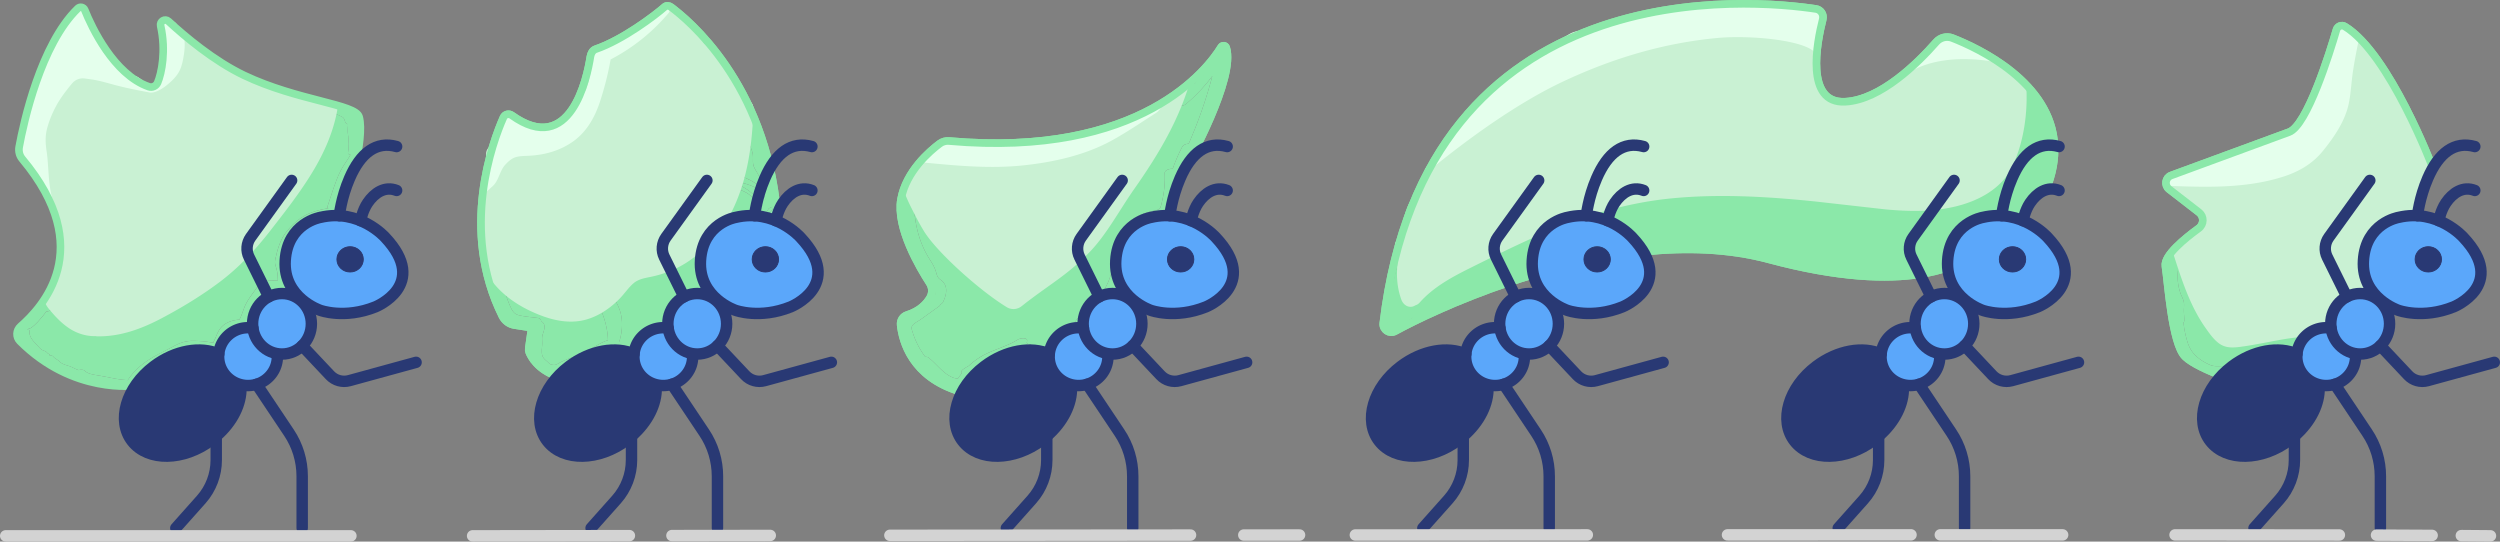 <svg xmlns="http://www.w3.org/2000/svg" viewBox="0 0 3228.28 699.34" xmlns:v="https://vecta.io/nano"><rect x="0" y="0" width="3228.28" height="699.34" fill="#808080" stroke="none"/><style><![CDATA[.B{stroke-linecap:round}.C{stroke-width:14.76}.D{stroke-width:1.23}.E{stroke-linejoin:round}.F{stroke-width:9.84}]]></style><g fill="none" stroke="#8be8a9"><path d="m458.5 216.05.05-.05c5.26-24.25 9.15-50.67 5.21-64.99-4.58-16.68-79.26-20.76-148.33-53.58-39.21-18.65-76.7-50.33-97.85-69.91-4.48-4.13-11.46.05-10.13 5.95 7.08 31.68 1.43 60.81-3.94 73.35-1.92 4.38-6.89 6.69-11.46 5.12-45.21-15.79-73.94-77.34-82.6-99.08-1.48-3.64-6.15-4.67-9-1.92-47.88 46.35-70.02 147.45-75.72 178.84-.98 5.51.39 11.22 3.98 15.5C126.17 321.93 54 397.39 26.45 421.6c-5.61 4.92-6.05 13.53-.79 18.84 69.17 69.32 149.17 57.41 149.17 57.41" stroke-miterlimit="10" stroke-width="4.92"/><g class="B E F"><path d="M1003.58 275.09c-15.2-168.59-115.5-249.85-137.14-266-2.37-1.77-5.84-2.22-8.05-.26-12.19 10.82-54.05 42.66-89.22 54.69-3.94 1.35-6.15 5.59-6.8 9.71-4.27 27.44-25.71 130.01-101.59 75.66-3.68-2.64-8.87-1.33-10.7 2.81-13.68 30.89-56.81 145.41-1.41 256.49 3.06 6.13 8.84 10.46 15.61 11.51l19.68 3.05c1.46.23 2.47 1.59 2.27 3.06l-3.41 24.06c-.22 1.53-.09 3.09.45 4.54 2.3 6.15 10.72 22.69 36.94 31.92m813.23-274.15s62.55-111.56 50-150.68c-.94-2.93-4.97-3.31-6.58-.68-16.87 27.61-103.02 143.29-351.36 121.3-4.25-.38-8.51.76-11.93 3.31-12.77 9.51-43.62 35.79-50.07 71.9-6.54 36.65 24.26 88.65 36.84 107.99 3.82 5.86 4.03 13.36.46 19.38-4.51 7.6-13.15 17-29.45 22.09-5.44 1.7-8.91 7.04-8.31 12.71 2.23 20.93 14.29 67.24 76.26 85.96m882.75-180.34h.05c54.61-5.71 110.2-4.13 162.06 9.79 90.38 24.25 152.86 25.83 195.12 19.24 14.07-2.16 25.93-5.26 35.82-8.71"/><use href="#B"/></g></g><g fill="#8be8a9"><path d="M462.97 196.32c2.46.2 4.03 1.23 2.8 3.49-2.9 5.17-6.3 9.99-9.4 15.01-3.1 4.97-5.46 10.23-7.53 15.64-4.28 11.32-7.87 22.88-11.76 34.29-.49 1.48-1.87 2.51-3.39 3.25.25 0 .54-.05.79-.05 2.21-.15 5.41.84 3.69 3.44-1.82 2.76-6.49 3.49-9.5 3.69-4.92.3-10.28.93-15.4 2.21l-1.53-5.85c4.08-1.08 8.27-1.87 12.45-2.46-1.03-.39-1.72-1.08-1.33-2.31 3.98-11.76 7.67-23.76 12.15-35.37 2.26-5.71 4.92-11.27 8.12-16.48 3.1-5.02 6.54-9.84 9.45-15.01 0-.05.05-.05.05-.1-2.07-.15-3.54-.89-3.3-2.46 1.38-7.92 1.08-15.55.05-23.47-.54-3.89-.34-7.48-.05-11.41.05-.69-.05-1.43-.1-2.12-1.28-.2-2.36-.74-2.85-1.57-.98-1.72-1.33-3.64-2.21-5.41-.93-1.77-2.66-2.41-4.38-3.3-4.08-1.97-8.17-3.89-12.5-5.26-7.13-2.36-16.68-1.53-22.38-6.99-1.77.39-3.69.44-5.36.1-2.9-.49-5.66-1.48-8.51-2.26-1.38-.39-2.85-.74-4.28-1.03-.15-.05-1.72-.3-1.72-.3-.54-.1-1.13-.15-1.67-.25-3.25-.39-6.49-.74-9.74-1.28-3.05-.44-6.25-.98-8.95-2.51-1.53-.84-1.72-2.07-1.33-3.25-.59-.05-1.18-.1-1.72-.3-5.36-2.07-10.92-3.54-16.38-5.21-5.46-1.72-10.77-3.89-16.04-6.15-5.36-2.21-10.72-4.33-16.24-6.3l-3.74-1.38c-.84 0-1.62-.05-2.36-.3-6.15-1.82-11.07-5.26-14.96-10.18-1.87.34-3.74.25-5.26-.44-8.02-3.64-14.37-9.79-21.55-14.71-1.38-.98-2.8-1.92-4.23-2.85-2.12.3-4.13.15-5.31-.34-5.17-2.26-9.4-6.99-13.48-10.77-1.13-1.08-2.16-2.26-3.3-3.35-2.71.49-5.41.25-6.44-1.13l-6.2-7.77c0 .05 0 .1-.05.15a3.04 3.04 0 0 1 .15 1.33v.84c-.05.1-.05.15-.1.2.1.15.2.15.25.3v.25c.1.59-.05 1.13-.34 1.67.15.34.2.69.1 1.13v.79c-.05.2-.15.34-.2.54.05.1.1.15.15.25.39.54.49 1.08.34 1.72v.3c-.1.44-.3.89-.49 1.28 0 .25 0 .49-.05.69.15.25.39.34.49.64.15.64.1 1.23-.2 1.77-.15.44-.49.84-.79 1.23.15.2.3.44.39.74.39.59.54 1.33.44 2.07v1.08a5.352 5.352 0 0 1-1.23 2.8c-.39.39-.84.79-1.23 1.18h-.05c.64.64.89 1.53.2 2.8 0 .05-.1.15-.15.2.15.15.34.25.44.39.34.44.44.93.25 1.48v.3c-.15.54-.44 1.03-.79 1.48.1.69-.05 1.38-.54 1.97 0 0-.05.05-.05.1s0 .05-.05.05c-.1.2-.15.39-.25.54-.34.74-.84 1.33-1.53 1.77a3.46 3.46 0 0 0-.39.25c.84.74 1.28 1.82 1.03 3.05a1.28 1.28 0 0 1 .1 1.13c-.15.54-.34 1.08-.49 1.62-.3.84-.74 1.53-1.43 2.07-.1.05-.25.15-.34.25 0 .2 0 .44-.05.69.05.05.1.05.15.1v.3c0 .54-.2.98-.69 1.33a9.7 9.7 0 0 0-.93.69h-.05c.39.84.39 1.82-.1 2.9-.15.34-.34.64-.54.93-.59 1.48-1.23 2.95-2.07 4.28-.98 1.53-2.12 2.95-3.25 4.33-.89 1.03-1.87 2.07-2.8 3.1-.59.64-1.23 1.13-1.92 1.62.25.34.25.79-.2 1.33-37.78 46.54-82.21 87.28-131.65 121.07-1.38.93-3.44 1.77-5.51 2.31l-2.66-4.87a612.513 612.513 0 0 0 126.88-117.53c.2-.25.54-.49.93-.74-.15-.1-.3-.15-.39-.25-.44.15-.84.3-1.28.39l2.76-6.25c.2.1.39.15.59.25.34-.25.69-.49 1.03-.69l1.08-1.08a30.02 30.02 0 0 0 1.53-1.82c1.18-1.53 2.26-3.15 3-4.92.15-.39.39-.74.64-1.03.05-.49.1-1.03.34-1.57.3-.69.79-1.23 1.28-1.67-.39-.89-.39-1.92.1-3 .39-.89 1.03-1.57 1.77-2.16 0-.05 0-.1.05-.15.05-.15.15-.3.2-.44-.3-.79-.3-1.67.15-2.66.25-.54.59-.93.93-1.38-.05-.05-.2-.05-.25-.2-.34-.3-.39-.69-.2-1.13.1-.2.2-.39.3-.54.1-.25.34-.39.49-.59v-.49c-.15-.79 0-1.43.49-2.02.1-.1.2-.2.25-.3 0-.2 0-.44.05-.64v-.3c.15-.44.39-.84.64-1.23-.3-.34-.49-.79-.44-1.28-.3-.59-.34-1.23-.3-1.87-.3-1.62.3-3.44 1.67-4.87 0-.15-.05-.25-.05-.44v-1.08c.1-.69.34-1.28.69-1.87-.2-.25-.49-.44-.54-.79-.2-.59-.15-1.18.2-1.72.1-.39.39-.64.59-.93-.05-.25-.15-.44-.1-.64-.05-.1-.15-.15-.15-.25-.39-.49-.49-1.08-.34-1.72v-.3c.05-.15.15-.34.2-.49-.05-.1-.1-.15-.15-.25-.34-.49-.44-1.03-.3-1.62v-.84c.05-.25.2-.49.3-.74v-.05c-.05-.39 0-.79.1-1.13 0-.05-.05-.1-.05-.1-.39-.64-.54-1.33-.44-2.07v-.84c.05-.2.15-.34.2-.54-.1-.3-.15-.64-.15-.93-.15-.74-.05-1.48.34-2.16.1-.2.15-.34.25-.54.05-.1.1-.15.15-.25s.05-.15.1-.3c-.15-.25-.34-.54-.44-.84-.39-.64-.54-1.33-.44-2.07v-.84c.05-.15.15-.3.15-.49-.05-.25-.15-.54-.25-.84-.05-.15 0-.3 0-.49h-.05v-.74c.05-.44.15-.84.34-1.23-.25-.25-.49-.39-.59-.79v-.25c-.05-.1 0-.2 0-.3-.1-.1-.25-.1-.34-.25-.1-.64-.15-1.28-.25-1.92-.05-.39.1-.69.3-.98-.34-.25-.34-.59-.1-1.03-.1-.25-.25-.49-.25-.79-.25-.3-.44-.59-.54-.98-.05-.3-.15-.59-.25-.84-.05-.15 0-.3 0-.44-.3-.49-.39-.98-.25-1.53v-.3c0-.15.1-.25.15-.34-.05-.39-.05-.74.05-1.13-.54-.1-1.08-.2-1.53-.44-2.12-.05-2.36-.74-1.53-1.72-.1-.54 0-1.13.34-1.87 1.43-2.95 6.59-3.89 9.45-3.89 2.36 0 4.67 1.03 4.13 3.3.64.3 1.13.64 1.53 1.08h.39c.74.2 1.33.54 1.82 1.08.59.34.93.89 1.08 1.53l.3 1.13c.2.89.05 1.72-.39 2.51 0 .05-.05.1-.1.15 1.97-.15 3.79.2 4.62 1.33l7.72 9.74c1.72-.15 3.49.1 4.53 1.23 3.39 3.59 6.89 7.08 10.43 10.48 1.23.15 2.36.44 3.35 1.18 6.69 5.61 14.32 9.89 21.5 14.86 6.79 4.72 12.89 10.53 20.47 14.02a2.64 2.64 0 0 1 1.08.79c2.46-.49 4.72-.39 5.61.93 1.48 2.12 3.25 3.94 5.21 5.51 1.87-.2 3.44 0 4.08.59 3.74 3.49 8.41 4.82 13.14 6.54 5.07 1.82 10.04 3.89 15.01 5.95 10.18 4.33 20.81 6.89 31.09 10.82 1.13-.15 2.36-.15 3.3.2l4.82 1.77c.98.34 1.82.89 2.36 1.57l6.94.89c3.05.44 6.05.93 9 1.77 2.85.84 5.61 1.77 8.51 2.31.49.1.98.3 1.48.59 2.95-.79 6-.79 7.04.64 2.8 3.94 6.89 4.62 11.36 5.26 4.82.69 9.45 1.77 13.97 3.54 4.23 1.62 8.51 3.54 12.5 5.76.25.15.44.34.69.49 1.57-.3 6.4-.93 6.64 1.38.44 4.08 2.02 7.82 1.82 12-.25 4.13-.39 7.82.2 12 1.08 8.02 1.08 16.04-.3 24.06-.05.39-.3.79-.54 1.13z"/><path d="M452.64 199.72s-.05.05-.05.1c-2.9 5.17-6.35 9.99-9.45 15.01-3.2 5.21-5.85 10.77-8.12 16.48-4.48 11.61-8.17 23.61-12.15 35.37-.39 1.23.3 1.92 1.33 2.31-4.18.59-8.36 1.38-12.45 2.46-5.02 1.28-9.89 2.95-14.56 5.12-10.68 4.87-20.37 13.92-27.6 23.12-6.94 8.86-10.48 19.68-13.04 30.5-.59 2.71-1.43 5.46-1.48 8.22-.05 3.15 1.23 5.9 2.02 8.9 1.28 4.97 1.57 10.09 1.72 15.2-2.46-.15-4.92-.25-7.38-.2-4.08.1-8.56.25-12.3 1.92-4.03 1.82-6.15 5.31-8.61 8.81-4.33 6.15-9.2 12.2-12.69 18.89-3.44 6.49-4.92 13.78-8.41 20.22-.1.2-.15.34-.2.54-10.87.84-21.3 4.53-27.06 14.86-1.62 2.9-2.8 6-4.08 9.1-.64 1.53-1.97 3.74-2.36 5.31-.1.15-.2.2-.25.3-.39 0-.93 0-1.57.1-8.46-1.67-18.5-2.36-27.16-2.16a39.25 39.25 0 0 0-8.81 1.28c-5.02 1.28-9.69 3.44-14.46 6.05l-22.43 11.76c-14.37 7.82-26.96 17.76-36.01 31.54-9.64-.3-19.09-2.36-28.53-4.28-4.97-.98-9.99-1.77-15.01-2.66-4.43-.84-8.71-1.97-12.1-5.07-1.97-1.82-5.21-1.62-7.77-.84-.44-.2-.93-.34-1.33-.44 0 0-1.18-.49-1.62-.64l-2.51-1.18c-1.57-.74-3.1-1.53-4.72-2.21-2.95-1.18-6.1-1.87-9-3.1-1.18-.49-2.46-1.08-3.39-1.77-1.23-.98-2.31-2.16-3.59-3.05-2.61-1.92-4.97-2.85-6.94-5.41-.79-.93-2.8-1.18-3.84-1.18-.25 0-.49.05-.74.05.15-.3.25-.64.15-.98-.25-.84-1.18-1.18-2.02-1.38-.1-.25-.54-.54-.74-.74-.49-.49-.93-1.03-1.53-1.48-1.33-1.03-3-1.57-4.58-2.21-2.76-1.08-4.92-3.98-7.04-6.3-2.41-2.66-5.12-5.21-7.13-8.22-1.72-2.61-3.49-6.49-2.85-9.74.25-1.43-.89-2.02-2.31-2.21a1.63 1.63 0 0 1-.05-.84c1.87-.44 3.79-1.13 5.26-2.21 5.61-4.23 10.09-9.64 14.51-15.01 1.38-1.67 2.71-3.44 3.94-5.21.05 0 .15-.05.15-.05 2.36-.39 7.28-1.48 8.31-4.13 3.64-9.25 7.48-18.6 12.5-27.26 2.21-3.84 3.3-8.41 4.82-12.55l5.31-14.37c2.41-.89 4.33-2.51 4.43-4.48.39-6.59 2.07-12.89 3.05-19.33 1.08-6.99.49-13.73-.34-20.66-.84-6.54-.79-13.14-1.77-19.63-1.03-6.4-3.69-12.4-6.05-18.45-1.38-3.44-7.18-3.25-11.02-1.38-.84-1.87-1.92-3.69-3.05-5.61-.93-1.57-1.48-3.39-2.31-5.12a66.231 66.231 0 0 0-3.44-6.35v-.05c2.07-.54 4.13-1.38 5.51-2.31 49.44-33.8 93.87-74.53 131.65-121.07.44-.54.44-.98.2-1.33.69-.49 1.33-.98 1.92-1.62l2.8-3.1c1.13-1.38 2.26-2.8 3.25-4.33.84-1.33 1.48-2.8 2.07-4.28.2-.3.39-.59.54-.93.49-1.08.49-2.07.1-2.9h.05a13.07 13.07 0 0 1 .93-.69c.49-.34.69-.79.69-1.33v-.3s-.1-.05-.15-.1c.05-.25.05-.49.05-.69.1-.1.25-.2.34-.25.69-.54 1.13-1.23 1.43-2.07.15-.54.34-1.08.49-1.62a1.28 1.28 0 0 0-.1-1.13c.25-1.23-.2-2.31-1.03-3.05.15-.1.3-.2.39-.25.69-.44 1.18-1.03 1.53-1.77.1-.15.15-.34.25-.54l.05-.05.05-.1c.49-.59.64-1.28.54-1.97.34-.44.64-.93.79-1.48v-.3c.2-.54.1-1.03-.25-1.48-.1-.15-.3-.25-.44-.39.05-.05.15-.15.15-.2.69-1.28.44-2.16-.2-2.8h.05c.39-.39.84-.79 1.23-1.18.69-.84 1.08-1.72 1.23-2.8v-1.08c.1-.74-.05-1.48-.44-2.07-.1-.3-.25-.54-.39-.74.3-.39.64-.79.79-1.23.3-.54.34-1.13.2-1.77-.1-.3-.34-.39-.49-.64.05-.2.05-.44.05-.69.2-.39.39-.84.49-1.28v-.3c.15-.64.05-1.18-.34-1.72-.05-.1-.1-.15-.15-.25.05-.2.15-.34.2-.54v-.79c.1-.44.05-.79-.1-1.13.3-.54.44-1.08.34-1.67v-.25c-.05-.15-.15-.15-.25-.3.05-.05.05-.1.1-.2v-.84a3.04 3.04 0 0 0-.15-1.33c.05-.05.05-.1.05-.15l6.2 7.77c1.03 1.38 3.74 1.62 6.44 1.13 1.13 1.08 2.16 2.26 3.3 3.35 4.08 3.79 8.31 8.51 13.48 10.77 1.18.49 3.2.64 5.31.34 1.43.93 2.85 1.87 4.23 2.85 7.18 4.92 13.53 11.07 21.55 14.71 1.53.69 3.39.79 5.26.44 3.89 4.92 8.81 8.36 14.96 10.18.74.25 1.53.3 2.36.3 1.28.44 2.51.93 3.74 1.38 5.51 1.97 10.87 4.08 16.24 6.3 5.26 2.26 10.58 4.43 16.04 6.15 5.46 1.67 11.02 3.15 16.38 5.21.54.2 1.13.25 1.72.3-.39 1.18-.2 2.41 1.33 3.25 2.71 1.53 5.9 2.07 8.95 2.51 3.25.54 6.49.89 9.74 1.28.54.1 1.13.15 1.67.25l1.72.3c1.43.3 2.9.64 4.28 1.03 2.85.79 5.61 1.77 8.51 2.26 1.67.34 3.59.3 5.36-.1 5.71 5.46 15.25 4.62 22.38 6.99 4.33 1.38 8.41 3.3 12.5 5.26 1.72.89 3.44 1.53 4.38 3.3.89 1.77 1.23 3.69 2.21 5.41.49.84 1.57 1.38 2.85 1.57.05.69.15 1.43.1 2.12-.3 3.94-.49 7.53.05 11.41 1.03 7.92 1.33 15.55-.05 23.47-.25 1.57 1.23 2.31 3.3 2.46z"/><path d="M411.76 271.45l1.53 5.85c-5.17 1.33-10.09 3.25-14.17 6.2-7.63 5.51-15.3 13.14-19.97 21.25-4.77 8.22-7.48 17.91-9.25 27.16-1.08 5.61 1.43 10.18 2.31 15.64.79 4.97.84 9.99.93 15.01 0 .69-.3 1.33-.79 1.92.98.2 1.97.39 2.95.64 2.46.59 3.69 3.3 2.66 5.51-1.28 2.71-4.67 4.13-7.48 4.38l-26.66 2.31c-.44.05-.93.05-1.48 0l-2.9 4.08c-3.54 5.02-7.23 9.89-9.64 15.6-2.26 5.41-3.79 11.02-6.54 16.24 4.18 1.82-4.03 7.23-8.46 6.99-6.94-.44-13.82-1.48-18.1 5.07-3.35 5.17-4.48 11.46-7.77 16.68-7.48 11.76-24.11 7.63-35.57 6.54-4.03-.34-8.22-1.08-12.3-.79-.54.05-1.08.15-1.57.25l-1.53-6.49c2.8-.74 5.71-1.18 8.81-1.28 8.66-.2 18.69.49 27.16 2.16.64-.1 1.18-.1 1.57-.1.05-.1.15-.15.25-.3.39-1.57 1.72-3.79 2.36-5.31 1.28-3.1 2.46-6.2 4.08-9.1 5.76-10.33 16.19-14.02 27.06-14.86.05-.2.1-.34.2-.54 3.49-6.44 4.97-13.73 8.41-20.22 3.49-6.69 8.36-12.74 12.69-18.89 2.46-3.49 4.58-6.99 8.61-8.81 3.74-1.67 8.22-1.82 12.3-1.92 2.46-.05 4.92.05 7.38.2-.15-5.12-.44-10.23-1.72-15.2-.79-3-2.07-5.76-2.02-8.9.05-2.76.89-5.51 1.48-8.22 2.56-10.82 6.1-21.65 13.04-30.5 7.23-9.2 16.92-18.25 27.6-23.12 4.67-2.16 9.54-3.84 14.56-5.12zM237.95 441.47l1.53 6.49c-3.64.79-6.79 3-10.04 4.77l-18.74 9.69c-13.33 7.18-24.45 15.99-32.77 28.78-.98 1.53-4.03 2.66-6.99 3.1-.1.3-.2.59-.39.93-1.72 2.9-6.25 3.94-9.4 3.94-11.66-.1-23.07-2.66-34.49-4.97-10.13-2.02-21.84-2.26-29.96-9.4-1.48.39-3.74.79-5.21.3-3.89-1.18-7.38-3.1-11.17-4.67-3-1.28-6.25-1.97-9.3-3.25-1.67-.69-3.3-1.62-4.77-2.71-1.33-.98-2.46-2.26-3.84-3.25-2.07-1.53-5.26-3.1-7.18-5.51-.64-.84-.59-1.62-.25-2.36-.89.05-1.72.05-2.56-.05-2.21-.34-3.49-1.23-5.02-2.8-.54-.54-1.13-1.03-1.57-1.23-.69-.34-1.43-.59-2.16-.89-3.79-1.48-6.1-4.33-8.81-7.23-5.02-5.46-11.91-12.05-10.87-20.17-1.08-.15-2.02-.49-2.31-1.38-.89-2.26.84-4.38 2.26-5.95l5.07-5.71c1.97-2.16 5.71-3.05 8.51-3.39 1.72-2.02 3.44-4.13 5.07-6.15 3.89-4.67 7.28-9.64 9.05-15.5.34-1.18 1.92-1.92 2.85-2.46 1.33-.69 2.76-1.08 4.18-1.43 2.31-5.31 4.82-10.58 7.72-15.6 2.21-3.84 3.3-8.41 4.82-12.59 1.72-4.87 3.54-9.69 5.41-14.51-.59-.15-1.13-.39-1.53-.79-.74-.79-.54-1.87.05-2.71.3-.39.54-.84.84-1.28 2.02-4.33 1.92-9.1 2.12-13.78-.15-.49-.25-.93-.15-1.53.44-4.62.89-9.25.64-13.92-.2-1.92-.49-3.79-.98-5.61-.3-1.13-.05-2.12.39-2.95-.3-.2-.54-.39-.69-.74v-.44c-.05-.49.05-.89.3-1.33-.39-.49-.49-1.03-.34-1.72v-.69c.1-.3.2-.59.34-.84-.25-.15-.49-.25-.59-.54-.05-.3-.1-.59-.1-.89-.05-.59.15-1.08.64-1.48.1-.1.25-.2.34-.3-.15-.05-.3-.05-.44-.15-.49-.2-.79-.54-.93-1.08-.1-.39-.25-.84-.44-1.23-.05-.3 0-.54.05-.84-.05-.05-.1-.05-.15-.1-.25-.44-.44-.89-.64-1.28-.05-.05-.05-.1-.1-.15 0-.1-.05-.2-.05-.25v-.15c-.1-.49-.1-.93-.1-1.38 0-.05-.05-.05-.05-.05 0-.15-.05-.25-.1-.39 0-.3.15-.59.3-.79-.15-.3-.34-.59-.44-.89 0 0-.05-.05-.05-.1v-.1c0-.39-.05-.79-.05-1.18v-.15c.1-.3.2-.49.3-.74-.34-.15-.64-.39-.74-.79v-.54c-.05-.1-.2-.15-.2-.25-.2-.54-.34-1.03-.54-1.57v-.44c-.15-.44-.25-.89-.2-1.43-.15-.25-.25-.49-.34-.74l-.15-.74a2.79 2.79 0 0 1-.05-1.43c-.15-.05-.25 0-.39-.05a1 1 0 0 1-.79-.59l-.3-.59a.86.86 0 0 1 .1-.39c-.1-.05-.25 0-.34-.05a1 1 0 0 1-.79-.59c-.1-.1-.15-.2-.2-.3-.2-.05-.44-.05-.59-.1-1.13-.39-2.9-1.53-3.05-2.85-.2-2.07-.59-4.13-1.48-6-.84-1.67-2.02-3.2-2.9-4.87-.93-1.87-1.57-3.79-2.46-5.71-.84-1.72-1.92-3.44-2.9-5.12-2.21-3.64-4.18-7.43-5.66-11.46-1.38-3.74-2.51-7.67-4.58-11.17-.25-.44-.44-.89-.49-1.38-.64.1-1.23.2-1.82.15-1.03-.05-3.25-.44-3.89-1.53l-7.33-12.5c-2.31-4.03-4.43-8.17-5.9-12.59-.39-.1-.84-.15-1.18-.39-.44-.2-.74-.54-.93-1.03v-.54c-.05-.44.05-.79.15-1.18 0-.05-.1-.1-.15-.2s-.1-.2-.1-.3c-.15-.59-.05-1.23.2-1.77-.3-.44-.39-.93-.25-1.48.15-.69.3-1.38.39-2.02.05-.2.15-.34.25-.49-.05-.1.05-.25.05-.34-.2-.39-.25-.79-.15-1.28v-1.08l.05-.05v-1.03c-.05-.39.1-.74.34-1.08-.15-.34-.25-.74-.1-1.23l.15-1.08c.05-.3.2-.59.34-.89v-.1c-.15-.74 0-1.43.34-2.12.05-.1.1-.2.15-.25.15-.3.34-.59.49-.84.05-.05 0-.1 0-.2.59-2.76 1.18-5.56 1.57-8.41.44-2.71.54-5.46.89-8.22.34-2.71 1.48-5.07 2.36-7.63.89-2.51 1.57-5.12 2.02-7.77.2-1.08 1.28-1.87 2.21-2.51-.59-.44-.93-1.08-.64-2.02l5.12-16.83c.79-2.61 2.36-4.97 3.15-7.53.84-2.51.93-5.21 1.92-7.72.69-1.72 2.21-2.85 3.98-3.64.98-4.43 2.07-8.86 3.35-13.18-1.43-.39-2.31-1.28-1.33-3.15.84-1.57 3.1-2.56 5.36-3.1 1.33-4.77 2.51-9.54 3.05-14.46.25-1.77 2.8-2.8 4.82-3.39l9.2 1.28c-1.23 8.95-3.94 17.56-6.69 26.12-.25.69-1.23 1.33-2.56 1.92-1.03 4.23-1.97 8.46-2.66 12.79-.25 1.48-1.97 2.41-3.74 3.05-.15.64-.3 1.33-.54 1.97-.89 2.56-2.31 4.67-3.1 7.23l-5.12 16.83c-.3 1.13-1.08 1.97-2.07 2.66.44.44.64 1.03.49 1.77-.44 2.66-1.13 5.26-2.02 7.77-.89 2.56-2.02 4.92-2.36 7.63-.34 2.76-.44 5.51-.89 8.22-.39 2.85-.98 5.66-1.53 8.41-.15.59-.44 1.08-.89 1.57a3.76 3.76 0 0 1 .15 1.08c.15.74 0 1.43-.34 2.12l-.15.3c-.05.1-.1.2-.2.3 0 .15 0 .25-.05.39-.05.25-.2.44-.3.64v.59c.05.3 0 .59-.15.84.25.39.34.89.2 1.38v1.08c-.05.2-.15.34-.2.49.1.49.15.98.05 1.53l-.39 2.02c-.1.25-.25.49-.34.69.1.2.25.25.3.44.05.1.1.2.15.25.05.34 0 .59 0 .89.89.39 1.62 1.03 1.92 2.02 1.03 3.25 2.46 6.35 4.08 9.35 2.61 4.82 5.46 9.5 8.22 14.22.1.1.05.15.1.25 2.36-.25 4.92.2 6.05 2.07 2.31 3.94 3.79 8.22 5.36 12.5.74 2.07 1.57 3.98 2.56 5.9l2.66 4.87v.05c1.28 2.07 2.41 4.18 3.44 6.35.84 1.72 1.38 3.54 2.31 5.12 1.13 1.92 2.21 3.74 3.05 5.61 3.84-1.87 9.64-2.07 11.02 1.38 2.36 6.05 5.02 12.05 6.05 18.45.98 6.49.93 13.09 1.77 19.63.84 6.94 1.43 13.68.34 20.66-.98 6.44-2.66 12.74-3.05 19.33-.1 1.97-2.02 3.59-4.43 4.48l-5.31 14.37c-1.53 4.13-2.61 8.71-4.82 12.55-5.02 8.66-8.86 18.01-12.5 27.26-1.03 2.66-5.95 3.74-8.31 4.13 0 0-.1.05-.15.05a79.066 79.066 0 0 1-3.94 5.21c-4.43 5.36-8.9 10.77-14.51 15.01-1.48 1.08-3.39 1.77-5.26 2.21a1.63 1.63 0 0 0 .05.84c1.43.2 2.56.79 2.31 2.21-.64 3.25 1.13 7.13 2.85 9.74 2.02 3 4.72 5.56 7.13 8.22 2.12 2.31 4.28 5.21 7.04 6.3 1.57.64 3.25 1.18 4.58 2.21.59.44 1.03.98 1.53 1.48.2.2.64.49.74.74.84.2 1.77.54 2.02 1.38.1.34 0 .69-.15.98.25 0 .49-.05.74-.05 1.03 0 3.05.25 3.84 1.18 1.97 2.56 4.33 3.49 6.94 5.41 1.28.89 2.36 2.07 3.59 3.05.93.69 2.21 1.28 3.39 1.77 2.9 1.23 6.05 1.92 9 3.1 1.62.69 3.15 1.48 4.72 2.21l2.51 1.18c.44.15 1.62.64 1.62.64.39.1.89.25 1.33.44 2.56-.79 5.81-.98 7.77.84 3.39 3.1 7.67 4.23 12.1 5.07l15.01 2.66c9.45 1.92 18.89 3.98 28.53 4.28 9.05-13.78 21.65-23.71 36.01-31.54 7.43-4.08 15.01-7.72 22.43-11.76 4.77-2.61 9.45-4.77 14.46-6.05z"/><path d="m196.37 113.87-2.76 6.25c-2.07.59-4.18.89-5.9.34-6.2-1.92-11.71-5.17-17.51-7.97-2.16-1.08-4.38-2.07-6.54-3.1-1.38.2-2.8.15-3.94-.39-4.18-1.97-7.33-4.13-10.28-7.67-2.8-3.35-5.66-6.64-8.95-9.59-.34-.3-.39-.69-.3-1.03-.84-.2-1.62-.54-2.31-1.13-4.48-4.08-8.95-8.22-12.1-13.43-1.03-1.72-1.87-3.54-2.8-5.36-1.53.1-2.95-.1-3.94-.59-3.84-2.02-5.56-6.79-6.54-11.27-.05-.1-.15-.15-.2-.3-1.23-3.49-2.56-6.94-4.03-10.33-1.87.05-3.54-.34-4.53-1.48-4.43-5.07-5.46-11.32-5.36-17.66-.84 1.18-1.67 2.36-2.41 3.64-1.28 2.16-2.12 4.58-3.44 6.74-1.38 2.31-3.35 4.18-4.82 6.4-1.43 2.07-2.41 4.48-3.69 6.64-1.23 2.02-2.95 3.79-3.69 6.1-.69 2.16-1.18 4.18-2.61 6.1-.79 1.03-2.07 1.77-3.39 2.36 0 .05.05.1.05.15-.05.59-.15 1.13-.25 1.72l-9.2-1.28c-.89-.54-1.33-1.43-.34-2.71 1.33-1.72 1.33-4.18 2.31-6.1 1.13-2.26 2.9-4.13 4.13-6.4 1.23-2.21 2.31-4.62 3.79-6.74 1.43-2.02 3.25-3.74 4.53-5.85 1.38-2.31 2.26-4.92 3.69-7.23 1.33-2.07 2.9-4.03 4.13-6.2 2.66-4.72 6.59-8.27 10.38-12.15 2.36-2.46 6.1-3.69 9.45-3.69 1.77-.05 5.71.89 3.69 3.35.1.44-.05.93-.59 1.53-.05.05-.1.15-.15.2 2.07.25 3.54 1.23 3.35 3.2-.25 2.02-.44 4.08-.54 6.15 1.72.2 3.05.89 3.3 2.36.39 4.87 3.05 9.15 5.02 13.53 1.23 2.76 2.36 5.56 3.49 8.41.69.34 1.23.89 1.48 1.62.3.74.44 1.48.54 2.16.93.25 1.72.64 2.12 1.28 1.77 2.8 4.08 5.17 5.95 7.87 1.72 2.56 2.8 5.46 4.38 8.17 3 5.26 7.67 9.4 12.1 13.43.89.84.84 1.72.34 2.56.89 0 2.02.05 2.51.49 3.25 2.9 6.15 6.2 8.95 9.54.49.64.98 1.13 1.53 1.67 1.33-.15 2.61-.1 3.59.49 1.43.84 2.9 1.87 3.98 3.15 3.39 2.16 7.13 3.69 10.87 5.46 4.48 2.16 8.81 4.72 13.48 6.59z"/></g><path d="M194.9 119.72c.1.1.25.15.39.25-.39.25-.74.49-.93.74A612.24 612.24 0 0 1 67.48 238.24c-.98-1.92-1.82-3.84-2.56-5.9-1.57-4.28-3.05-8.56-5.36-12.5-1.13-1.87-3.69-2.31-6.05-2.07-.05-.1 0-.15-.1-.25l-8.22-14.22c-1.62-3-3.05-6.1-4.08-9.35-.3-.98-1.03-1.62-1.92-2.02 0-.3.05-.54 0-.89-.05-.05-.1-.15-.15-.25-.05-.2-.2-.25-.3-.44.1-.2.25-.44.34-.69l.39-2.02c.1-.54.05-1.03-.05-1.53.05-.15.15-.3.2-.49v-1.08c.15-.49.05-.98-.2-1.38.15-.25.2-.54.15-.84v-.59c.1-.2.25-.39.3-.64.05-.15.05-.25.05-.39.1-.1.15-.2.2-.3l.15-.3c.34-.69.49-1.38.34-2.12a3.76 3.76 0 0 0-.15-1.08c.44-.49.74-.98.89-1.57.54-2.76 1.13-5.56 1.53-8.41.44-2.71.54-5.46.89-8.22.34-2.71 1.48-5.07 2.36-7.63.89-2.51 1.57-5.12 2.02-7.77.15-.74-.05-1.33-.49-1.77.98-.69 1.77-1.53 2.07-2.66l5.12-16.83c.79-2.56 2.21-4.67 3.1-7.23.25-.64.39-1.33.54-1.97 1.77-.64 3.49-1.57 3.74-3.05.69-4.33 1.62-8.56 2.66-12.79 1.33-.59 2.31-1.23 2.56-1.92 2.76-8.56 5.46-17.17 6.69-26.12.1-.59.2-1.13.25-1.72 0-.05-.05-.1-.05-.15 1.33-.59 2.61-1.33 3.39-2.36 1.43-1.92 1.92-3.94 2.61-6.1.74-2.31 2.46-4.08 3.69-6.1 1.28-2.16 2.26-4.58 3.69-6.64 1.48-2.21 3.44-4.08 4.82-6.4 1.33-2.16 2.16-4.58 3.44-6.74.74-1.28 1.57-2.46 2.41-3.64-.1 6.35.93 12.59 5.36 17.66.98 1.13 2.66 1.53 4.53 1.48 1.48 3.39 2.8 6.84 4.03 10.33.05.15.15.2.2.3.98 4.48 2.71 9.25 6.54 11.27.98.49 2.41.69 3.94.59.93 1.82 1.77 3.64 2.8 5.36 3.15 5.21 7.63 9.35 12.1 13.43.69.59 1.48.93 2.31 1.13-.1.34-.05.74.3 1.03 3.3 2.95 6.15 6.25 8.95 9.59 2.95 3.54 6.1 5.71 10.28 7.67 1.13.54 2.56.59 3.94.39l6.54 3.1c5.81 2.8 11.32 6.05 17.51 7.97 1.72.54 3.84.25 5.9-.34.44-.1.84-.25 1.28-.39z" fill="#c9f1d3"/><g fill="#8be8a9"><path d="M1002.81 266.68c2.56.15 4.18 1.18 2.71 3.35-2.16 3.1-3.49 6.2-4.38 9.89-.84 3.39-7.13 4.97-9.94 4.82-6.99-.39-14.51-1.38-20.32 3.25-5.56 4.43-10.63 10.09-15.35 15.4-10.13 11.32-15.79 23.22-18.89 38.08-2.51 12.2-5.21 23.81-11.02 34.98-5.41 10.38-12.79 19.73-21.5 27.55-8.36 7.48-18.1 13.23-27.4 19.43-9.79 6.54-17.61 13.73-24.11 23.57-6.49 9.89-15.25 15.35-27.11 16.68-12.99 1.48-26.62-1.08-39.6-1.77-6.64-.39-13.33-.64-20.02-.84-5.07 2.61-10.33 4.77-15.69 6.79-.59.25-1.18.49-1.82.69-9.69 7.18-21.2 11.02-32.52 14.81-1.77.59-7.28 1.28-8.02-1.48-.05-.2 0-.34-.05-.54-2.66-.34-5.36-.93-7.72-2.31-2.85-1.62-4.87-4.33-7.23-6.54-4.92-4.48-7.28-9.05-7.58-15.74-.15-3.39.3-6.79.44-10.18.2-3.64-.44-7.38.05-10.97.44-2.9 1.72-5.61 2.46-8.46.44-1.77.64-2.95-.2-4.33-.64-1.08-2.41-1.92-3.25-3-.05-.1-.1-.25-.2-.34-6.59-.74-13.28-1.48-19.83-2.8-7.18-1.43-13.48-4.82-17.17-11.36-3.69-6.44-6.59-13.97-8.46-21.15-1.72-6.54-1.48-14.17-5.41-19.92-1.03-1.43-.79-2.85.1-4.08-.1-.2-.2-.34-.3-.54l-3.54-11.91c-.34-1.38.25-2.51 1.23-3.44L626.05 333c-.54-1.18.54-2.61 1.28-3.49.2-.2.44-.3.64-.44l-5.61-44.33c-1.28-13.58.84-26.32 3.94-39.55 6.54-27.94 11.12-57.66 22.38-84.23.34-.93.98-1.67 1.72-2.31-.15-.25-.3-.54-.44-.84-2.07-3.98 11.76-8.61 14.27-3.84l1.92 3.84c1.67-.25 3.39-.15 4.77.64 6.64 3.89 13.68 6.89 21.11 9.05a86.1 86.1 0 0 0 3.84.98c.05-.1.1-.2.2-.3 2.07-2.36 6.44-3.49 9.5-3.54 3.39-.05 7.82-.79 11.07.3 3 1.03 3.2 4.03 1.13 6.2-3.05 3.15-8.22 4.43-12.35 5.12-3.64.59-7.33.54-10.97.1-7.53-1.03-14.86-3.05-21.94-5.76 7.82 16.38 14.96 33.06 22.04 49.74 8.51 19.92 17.02 39.9 26.96 59.13 10.04 19.43 21.7 37.93 33.5 56.28 21.75 33.8 48.66 70.16 43.88 112.56-.49 4.72-14.37 7.28-14.22 2.07a116.12 116.12 0 0 0-6.05 3.25l17.76.84c7.04.39 14.07.98 21.11 1.53 5.71.39 12.59 1.48 17.12-2.71 4.43-4.03 6.89-10.13 10.72-14.66 3.39-4.13 7.33-7.77 11.51-11.12 9.05-7.13 19.24-12.69 28.49-19.53 9.74-7.18 17.91-16.04 24.16-26.42 6.94-11.51 10.09-23.96 12.74-37.05 2.61-12.94 6.74-24.45 14.86-34.98 7.08-9.15 15.84-19.24 25.43-25.78 7.77-5.36 16.87-6.84 26.03-6.94.15-.39.34-.79.49-1.13 2.56-.1 5.17-.93 6.59-2.71 1.23-1.48 2.16-3.05 2.95-4.67 1.53-.3 3.05-.79 4.23-1.57zM782.07 440.34c.84-.34 1.87-.69 3-.84-.39-20.12-7.97-39.41-17.66-56.97-20.56-37.29-46.54-71.04-65.24-109.46-15.94-32.77-28.73-67.01-44.47-99.82-7.33 21.99-11.36 45.46-16.58 67.84-3.35 14.07-5.85 27.45-4.28 41.97 1.57 14.46 3.69 28.83 5.56 43.24.2 1.33-.54 2.51-1.77 3.49l6.49 14.27c1.03 2.21 2.26 4.48 3 6.84.98 2.85.34 5.61-1.77 7.82-.25.25-.59.34-.89.59 3.39 5.56 3.94 11.86 5.21 18.2 1.38 6.79 4.13 13.53 7.04 19.83 1.13 2.46 2.61 5.02 4.67 6.84 2.26 2.07 5.41 2.95 8.36 3.49 7.04 1.38 14.27 1.97 21.35 2.85 2.26.25 4.82 1.57 4.58 3.89 1.48 1.48 3.25 2.41 3.98 4.67.89 2.71.34 5.66-.44 8.31-.84 2.85-1.97 5.56-2.16 8.56-.15 2.85.25 5.71.1 8.61-.2 5.56-1.82 12.55 1.62 17.51 1.62 2.36 4.23 4.08 6.25 6.15 2.12 2.16 3.59 2.76 6.64 3 3.35.3 5.07-1.28 7.97-2.8 2.66-1.43 5.41-2.71 8.17-3.84 5.36-2.26 10.87-4.18 16.33-6.3 1.08-.79 2.16-1.53 3.39-2.12 1.87-.93 3.79-1.53 5.76-2.02 8.66-4.48 16.68-10.13 25.78-13.82z"/><path d="M1004.73 261.61c.84 2.26-.15 3.98-1.92 5.07-3.59-.3-9.05 1.03-10.53 3.2-1.28 1.87-2.36 3.74-3.25 5.76-4.67.15-9.05-2.41-5.36-6.94 1.82-2.16 2.31-4.38 2.31-7.18 0-1.77.98-3.05 2.41-3.94-1.18-5.51-1.67-11.12-2.12-16.78l14.41-1.23c.64 7.48 1.53 14.96 4.03 22.04z"/><path d="M992.28 269.87c1.48-2.16 6.94-3.49 10.53-3.2-1.18.79-2.71 1.28-4.23 1.57-.79 1.62-1.72 3.2-2.95 4.67-1.43 1.77-4.03 2.61-6.59 2.71.89-2.02 1.97-3.89 3.25-5.76zm4.09-58.74c3.1 9.2 3.54 18.84 4.33 28.44l-14.41 1.23c-.69-8.17-1.28-16.38-3.69-24.3-.89-3-2.21-5.81-3.59-8.56l13.68-5.26c1.33 2.71 2.66 5.51 3.69 8.46zm-3.69-8.46L979 207.93c-2.31-4.58-4.82-9.05-6.15-14.12-1.87-7.18-2.56-14.71-7.82-20.37-4.82-5.21 8.66-11.02 13.09-6.25 5.46 5.9 6.79 13.78 8.66 21.35 1.23 5.12 3.59 9.54 5.9 14.12zM785.07 439.5c-1.13.15-2.16.49-3 .84-9.1 3.69-17.12 9.35-25.78 13.82-1.97.49-3.89 1.08-5.76 2.02-1.23.59-2.31 1.33-3.39 2.12-5.46 2.12-10.97 4.03-16.33 6.3a86.558 86.558 0 0 0-8.17 3.84c-2.9 1.53-4.62 3.1-7.97 2.8-3.05-.25-4.53-.84-6.64-3-2.02-2.07-4.62-3.79-6.25-6.15-3.44-4.97-1.82-11.95-1.62-17.51.15-2.9-.25-5.76-.1-8.61.2-3 1.33-5.71 2.16-8.56.79-2.66 1.33-5.61.44-8.31-.74-2.26-2.51-3.2-3.98-4.67.25-2.31-2.31-3.64-4.58-3.89-7.08-.89-14.32-1.48-21.35-2.85-2.95-.54-6.1-1.43-8.36-3.49-2.07-1.82-3.54-4.38-4.67-6.84-2.9-6.3-5.66-13.04-7.04-19.83-1.28-6.35-1.82-12.64-5.21-18.2.3-.25.64-.34.89-.59 2.12-2.21 2.76-4.97 1.77-7.82-.74-2.36-1.97-4.62-3-6.84l-6.49-14.27c1.23-.98 1.97-2.16 1.77-3.49l-5.56-43.24c-1.57-14.51.93-27.89 4.28-41.97 5.21-22.38 9.25-45.85 16.58-67.84 15.74 32.81 28.53 67.06 44.47 99.82 18.69 38.42 44.67 72.17 65.24 109.46 9.69 17.56 17.27 36.85 17.66 56.97z"/><path d="M996.37 258.75c2.16 3.69-2.61 6.94-7.04 7.67 1.03-6.15-1.03-12.64-6.3-18.25-10.48-11.07-27.85-11.95-41.52-16.68-15.25-5.26-29.52-12.94-44.03-19.83-53.97-25.73-112.91-32.47-171.89-34.83 2.56-1.23 5.07-2.8 7.43-4.53 4.67.69 9.4 1.72 14.12 2.51 11.12 1.87 22.34 3.2 33.55 4.48 20.17 2.31 40.39 4.48 60.27 8.86 19.83 4.43 37.68 12.05 55.59 21.5 9.45 4.92 18.84 8.76 29.27 11.12 10.04 2.26 20.27 3.64 30.16 6.64 9.64 2.95 18.4 7.72 25.88 14.02.59-4.28.2-8.66-1.33-12.89-2.31-6.44-7.77-11.22-8.17-18.35-.2-3.89.3-7.72-.39-11.56-.59-3.35-1.77-6.54-3.05-9.69-1.62-3.98-3.39-7.92-4.82-12-1.67 0-2.9-.2-2.85-.74 1.08-10.43-4.58-21.35-8.56-30.75-4.13-9.69-8.81-19.14-14.02-28.29-2.56-4.43-5.85-8.81-7.38-13.73-1.48-4.72-1.82-7.58-5.9-10.92-3-2.41-5.46-4.67-7.43-8.02-1.53-2.56-2.8-5.17-4.82-7.18-1.77.1-3.3-.2-3.98-1.08-14.02-16.53-27.75-33.55-43.34-48.56 1.72-.98 3.49-1.87 5.21-2.76 8.71-4.48.84-10.38-5.85-6.99C839.2 31.2 814.95 47 791.09 63.62c-.69-.34-1.43-.64-2.21-.89-1.97-.64-4.48-.44-6.64.44l-.3-.84c.39-.2.69-.3.84-.34 1.23-.44 3.35-1.13 5.31-1.43.05 0 .1-.05.15-.1l5.12-2.95 10.09-6.2 19.09-11.91c12-7.53 24.89-14.51 34.68-24.94 2.07-2.21 6.74-3.15 9.54-3.39 1.43-.1 5.46-.05 3.35 2.21-.49.54-1.03.98-1.53 1.53 1.53-.05 2.95.25 3.98 1.18 11.91 10.68 22.53 22.58 32.91 34.73 2.61-.34 5.07.05 6.05 1.72l10.43 17.51c.74.05 1.43.2 2.02.54 3.69 1.97 5.56 5.41 7.58 8.95 2.21 3.94 5.02 6.25 8.36 9.15 3.54 3 4.18 5.85 5.41 10.18 1.33 4.67 4.28 8.76 6.69 12.94 5.56 9.64 10.53 19.63 14.91 29.86 3.05 7.04 6.94 14.91 8.27 22.83.69.3 1.18.74 1.28 1.38 1.13 7.28 4.58 13.73 7.23 20.52 1.28 3.35 2.41 6.74 2.85 10.33.39 3.69-.25 7.43.2 11.12.89 7.18 6.99 12.4 8.81 19.43 1.72 6.74.98 14.02-1.92 20.37-.54 1.23-1.72 2.16-3.05 2.85 2.12 2.61 4.08 5.31 5.81 8.31z"/><path d="M983.04 248.18c5.26 5.61 7.33 12.1 6.3 18.25-2.61.39-5.07-.05-6.1-1.77-10.72-18.5-27.65-27.4-48.11-31.63-9.05-1.92-18.2-3.3-27.11-6-8.95-2.76-17.32-7.04-25.58-11.41-17.32-9.2-34.98-15.69-54.17-19.68-8.61-1.77-17.32-3.1-26.03-4.28-16.73-2.95-33.65-4.82-50.62-6.15l-8.41-1.28c-8.86-1.43-19.58-5.46-28.44-2.8-2.31.69-7.38.84-8.22-2.31-.05-.2-.05-.34-.05-.54h-11.66c-7.28-.15-14.51-.74-21.65-1.97 1.97-.69 4.08-.98 5.46-.93l30.9.69c0 3 4.03 3.59 6.35 3.35 3.39-.3 6.59-1.38 9.64-2.85h.05c58.99 2.36 117.93 9.1 171.89 34.83 14.51 6.89 28.78 14.56 44.03 19.83 13.68 4.72 31.04 5.61 41.52 16.68z"/><path d="M983.23 264.66c1.03 1.72 3.49 2.16 6.1 1.77-.79 4.97-3.54 9.69-8.27 13.58-4.92 4.08-10.77 6.74-16.19 10.13-6.05 3.84-11.36 8.81-15.5 14.71-9.94 14.07-8.66 31.54-13.87 47.33-2.71 8.22-6.4 16.09-10.13 23.86-3.05 6.25-6.44 11.51-12.25 15.5-6.94 4.77-14.66 8.46-21.99 12.5-3.84 2.12-10.48 4.33-12.69 8.31-1.53 2.66-1.43 6.15-1.82 9.05-1.87 13.33-9.15 25.34-19.73 33.6-10.77 8.36-24.7 12.64-38.32 12.45-7.38-.1-14.86-1.53-21.55-4.58-5.12-2.26-12.84-5.85-13.18-12.3-.15-3.39 1.67-7.04 2.56-10.23 1.13-4.23 1.97-8.56 2.31-12.94.69-8.02-.25-16.24-2.95-23.81-5.71-15.94-17.86-29.81-27.35-43.64-37-54.07-76.3-110.4-88.55-176.08-.1-.54.05-1.08.34-1.62-1.23-.39-1.97-1.23-1.03-2.95.69-1.28 2.26-2.16 4.03-2.71 7.13 1.23 14.37 1.82 21.65 1.97 3.89.1 7.77.05 11.66 0 0 .2 0 .34.05.54.84 3.15 5.9 3 8.22 2.31 8.86-2.66 19.58 1.38 28.44 2.8l8.41 1.28c-22.29-1.67-44.67-2.26-66.91-2.66 13.58 68.43 56.13 127.32 95.15 183.6 8.31 12 18.2 24.06 21.75 38.52 1.77 7.33 1.97 15.01 1.08 22.48-.44 3.64-1.18 7.23-2.12 10.72-.84 3.05-3.1 7.13-2.26 10.33 1.77 6.69 14.12 10.18 19.97 11.27 6.49 1.18 13.33 1.03 19.48-1.48 12.05-4.97 20.66-17.07 23.71-29.47 1.57-6.3.79-13.23 5.56-18.25 4.58-4.87 11.86-7.63 17.66-10.77 6.94-3.89 16.09-7.23 21.5-13.23 4.87-5.41 7.58-13.58 10.48-20.17 3.2-7.28 5.9-14.76 7.48-22.58 1.48-7.43 2.07-15.05 4.13-22.34 3.59-12.35 11.86-22.88 22.09-30.5 9.1-6.74 26.91-11.66 25.19-25.93-1.87-15.3-18.79-20.02-31.29-23.17-30.26-7.67-56.48-24.99-85.65-35.52-18.4-6.64-37.24-11.36-56.38-14.71 8.71 1.18 17.42 2.51 26.03 4.28 19.19 3.98 36.85 10.48 54.17 19.68 8.27 4.38 16.63 8.66 25.58 11.41 8.9 2.71 18.06 4.08 27.11 6 20.47 4.23 37.39 13.14 48.11 31.63zm-2.7-36.11c1.53 4.23 1.92 8.61 1.33 12.89-7.48-6.3-16.24-11.07-25.88-14.02-9.89-3-20.12-4.38-30.16-6.64-10.43-2.36-19.83-6.2-29.27-11.12-17.91-9.45-35.77-17.07-55.59-21.5-19.88-4.38-40.1-6.54-60.27-8.86-11.22-1.28-22.43-2.61-33.55-4.48-4.72-.79-9.45-1.82-14.12-2.51 3.84-2.71 7.48-5.76 11.12-8.41a66.39 66.39 0 0 0 20.76-25.53c8.31-18.15 15.01-37.05 21.45-55.99 1.28-3.84 4.08-6.79 7.43-9.1 23.32-16.38 46.84-32.32 72.02-45.61 15.6 15.01 29.32 32.03 43.34 48.56.69.89 2.21 1.18 3.98 1.08 2.02 2.02 3.3 4.62 4.82 7.18 1.97 3.35 4.43 5.61 7.43 8.02 4.08 3.35 4.43 6.2 5.9 10.92 1.53 4.92 4.82 9.3 7.38 13.73 5.21 9.15 9.89 18.6 14.02 28.29 3.98 9.4 9.64 20.32 8.56 30.75-.05.54 1.18.74 2.85.74 1.43 4.08 3.2 8.02 4.82 12 1.28 3.15 2.46 6.35 3.05 9.69.69 3.84.2 7.67.39 11.56.39 7.13 5.85 11.91 8.17 18.35z"/><path d="M975.56 265.05c1.72 14.27-16.09 19.19-25.19 25.93-10.23 7.63-18.5 18.15-22.09 30.5-2.07 7.28-2.66 14.91-4.13 22.34-1.57 7.82-4.28 15.3-7.48 22.58-2.9 6.59-5.61 14.76-10.48 20.17-5.41 6-14.56 9.35-21.5 13.23-5.81 3.15-13.09 5.9-17.66 10.77-4.77 5.02-3.98 11.95-5.56 18.25-3.05 12.4-11.66 24.5-23.71 29.47-6.15 2.51-12.99 2.66-19.48 1.48-5.85-1.08-18.2-4.58-19.97-11.27-.84-3.2 1.43-7.28 2.26-10.33.93-3.49 1.67-7.08 2.12-10.72.89-7.48.69-15.15-1.08-22.48-3.54-14.46-13.43-26.52-21.75-38.52-39.01-56.28-81.57-115.17-95.15-183.6 22.24.39 44.62.98 66.91 2.66 6.84.98 13.73 1.82 20.56 2.61l30.06 3.54c19.14 3.35 37.98 8.07 56.38 14.71 29.17 10.53 55.4 27.85 85.65 35.52 12.5 3.15 29.42 7.87 31.29 23.17zM865.16 17.93c6.69-3.39 14.56 2.51 5.85 6.99-1.72.89-3.49 1.77-5.21 2.76-1.87-1.87-3.74-3.64-5.66-5.36-10.28 8.12-22.19 14.51-33.11 21.35l-24.11 14.91c-3.89 2.26-7.82 4.87-12.05 6.54-2.07.79-5.17 1.92-8.02 2.02-.25.74-.74 1.38-1.23 1.92l-.89.89c-.25.49-.74.98-1.03 1.43-.64.98-1.13 2.02-1.62 3.05-1.03 2.66-1.53 5.36-1.57 8.17.1 1.33.2 2.61.49 3.89.34 1.33-.49 2.41-1.33 3.3-.44.44-1.03.79-1.62 1.13a.38.38 0 0 1 .1.2c1.08.44 1.67 1.28.79 2.85-.39.79-1.18 1.38-2.07 1.92 0 .05.05.05.1.1.98 3.05-.74 5.95-1.82 8.71-.59 1.43-.84 2.66-.74 4.23.15 1.77.34 3.49-.2 5.26-.59 1.72-1.48 3.25-1.82 5.07-.34 1.67-.39 3.39-.79 5.07-1.03 4.18-4.53 6.69-8.46 8.07-.44.2-.89.3-1.38.39-1.03 1.18-2.16 2.26-3.3 3.39-.39.34-.79.74-1.18 1.13-.15.15-.2.2-.25.2 0 .1-.05.15-.15.34-.59.93-.69 1.13-.93 2.07-.59 2.51-1.43 4.58-3.05 6.59-1.67 2.02-3.44 3.98-5.17 5.9-6.94 7.67-14.66 14.71-24.25 18.84-.59.25-1.33.49-2.12.74 2.95-.49 5.9-.54 8.86-.39 1.13-.1 2.61-.1 3.59.3 1.08.1 2.12.25 3.2.44-2.36 1.72-4.87 3.3-7.43 4.53h-.05l-15.99-.49c0-.15.05-.25.05-.39.1-1.28.93-2.21 1.97-3 1.77-1.33 4.38-2.02 6.05-2.16 3.74-.39 8.31-5.46 11.32-7.67 4.13-3 8.56-5.85 12.25-9.45 6.74-6.59 10.33-16.04 13.92-24.6 8.46-20.02 15.4-40.78 22.34-61.4.69-2.07 2.56-3.64 4.77-4.48 2.16-.89 4.67-1.08 6.64-.44.79.25 1.53.54 2.21.89 23.86-16.63 48.11-32.42 74.09-45.7z"/><path d="M860.14 22.31l5.66 5.36c-25.19 13.28-48.71 29.22-72.02 45.61-3.35 2.31-6.15 5.26-7.43 9.1-6.44 18.94-13.14 37.83-21.45 55.99a66.39 66.39 0 0 1-20.76 25.53c-3.64 2.66-7.28 5.71-11.12 8.41-1.08-.2-2.12-.34-3.2-.44-.98-.39-2.46-.39-3.59-.3-2.95-.15-5.9-.1-8.86.39.79-.25 1.53-.49 2.12-.74 9.59-4.13 17.32-11.17 24.25-18.84l5.17-5.9c1.62-2.02 2.46-4.08 3.05-6.59.25-.93.34-1.13.93-2.07.1-.2.15-.25.15-.34.05 0 .1-.05.25-.2a24.64 24.64 0 0 1 1.18-1.13c1.13-1.13 2.26-2.21 3.3-3.39.49-.1.93-.2 1.38-.39 3.94-1.38 7.43-3.89 8.46-8.07.39-1.67.44-3.39.79-5.07.34-1.82 1.23-3.35 1.82-5.07.54-1.77.34-3.49.2-5.26-.1-1.57.15-2.8.74-4.23 1.08-2.76 2.8-5.66 1.82-8.71-.05-.05-.1-.05-.1-.1.89-.54 1.67-1.13 2.07-1.92.89-1.57.3-2.41-.79-2.85a.38.38 0 0 0-.1-.2c.59-.34 1.18-.69 1.62-1.13.84-.89 1.67-1.97 1.33-3.3-.3-1.28-.39-2.56-.49-3.89.05-2.8.54-5.51 1.57-8.17.49-1.03.98-2.07 1.62-3.05.3-.44.79-.93 1.03-1.43l.89-.89c.49-.54.98-1.18 1.23-1.92 2.85-.1 5.95-1.23 8.02-2.02 4.23-1.67 8.17-4.28 12.05-6.54 8.12-4.82 16.09-9.89 24.11-14.91 10.92-6.84 22.83-13.23 33.11-21.35zm-78.22 40.05l.3.84c-2.21.84-4.08 2.41-4.77 4.48-6.94 20.61-13.87 41.37-22.34 61.4-3.59 8.56-7.18 18.01-13.92 24.6-3.69 3.59-8.12 6.44-12.25 9.45-3 2.21-7.58 7.28-11.32 7.67-1.67.15-4.28.84-6.05 2.16v-.89h.25c-.69-.25-1.38-.64-1.82-1.18-2.16-2.51 1.67-5.26 3.69-6.15.54-.25 1.13-.49 1.67-.74.05-.05.34-.2.59-.3.89-.54 1.77-1.03 2.61-1.57.98-.64 1.92-1.33 2.85-2.02.15-.15.44-.34.54-.49a25.49 25.49 0 0 0 1.18-.98c3.39-2.9 6.44-6.15 9.45-9.5 1.38-1.53 3.1-3.35 3.84-4.43 1.18-1.67 1.28-3.74 2.12-5.71.93-2.02 2.41-3.74 3.98-5.31.69-.69 1.43-1.33 2.16-2.02.34-.3.64-.64.98-.93 0-.05.25-.34.49-.54.93-1.13 2.07-1.92 3.3-2.56.05-1.23.15-2.46.3-3.69.15-1.08 2.07-1.92 2.9-2.36.59-.34 1.23-.54 1.87-.74a7.94 7.94 0 0 1 .49-1.72c.54-1.38 1.33-2.61 1.38-4.13 0-1.53-.34-2.95-.25-4.48.15-1.43.54-2.66 1.08-3.94.93-2.21 2.26-4.38 1.48-6.79-.3-.93.98-1.87 1.62-2.31.49-.34.98-.59 1.53-.84 0 0-.05 0-.05-.05-1.43-.74-2.16-2.12-1.28-3.98.44-.98 1.28-1.72 2.26-2.31v-.05c-2.07-8.71.98-17.81 7.28-24.01 2.31-2.31 6.35-3.3 9.59-2.76.74-.49 1.62-.89 2.26-1.13zm20.32 129.29c-9.99-1.33-20.07-2.41-30.06-3.54l-20.56-2.61c16.97 1.33 33.9 3.2 50.62 6.15zm-92.69-15.3l15.99.49c-3.05 1.48-6.25 2.56-9.64 2.85-2.31.25-6.35-.34-6.35-3.35z"/><path d="M711.57 172.07v.89c-1.03.79-1.87 1.72-1.97 3 0 .15-.05.25-.05.39l-30.9-.69c-1.38-.05-3.49.25-5.46.93l-5.56-1.08c-3.35-.74.34-3.69 1.57-4.33 3-1.57 6.69-2.36 10.04-1.67 7.77 1.72 15.74 2.36 23.71 2.56 2.85.1 5.76.05 8.61 0zm566.89 293.02c5.21-1.72 12.2 3.15 5.85 7.38l-40.34 26.91c-2.26 1.53-11.02 2.66-12-.69-14.71-.89-24.45-10.97-34.44-20.56-2.95.49-6.05.1-7.43-1.33-12.2-12.79-23.96-30.6-27.01-48.41-.89-5.12.74-8.71 3.49-11.66-2.36-2.9.84-8.17 6.59-8.17 1.28 0 2.31.2 3.15.49l25.98-18.6c-.84-3.74 1.67-7.08 5.07-9.3.3-2.07.3-4.13-.2-6.25-1.33-5.46-5.61-6.69-8.76-10.63-2.95-3.64-3.54-8.46-5.12-12.74-2.12-5.66-5.71-10.48-8.9-15.55-12.45-19.78-17.12-42.65-18.45-65.68 0-.34.05-.69.15-1.03-1.82 0-3.1-.34-3.05-1.13 1.53-18.4 8.02-35.62 18.94-50.57 9-12.35 22.98-26.27 38.28-30.21 8.9-2.26 18.89-.98 28.04-.89l32.03.25c43.49.15 86.44-3.15 129.04-12.2.69-.15 2.31-.34 3.64-.2l6.49-2.16 35.82-11.95c.49-.2 1.62-.54 2.9-.89 3.94-4.43 9.84-6.59 15.64-7.87.3-.1.64-.15.98-.2l23.17-12.55c5.36-3.05 10.23-6.54 14.66-10.77 4.77-4.48 9.54-8.36 15.99-10.13.49-.15 1.13-.25 1.72-.3 1.92-2.21 3.84-4.38 5.9-6.49 1.57-1.67 3.98-2.76 6.4-3 8.17-9.25 15.5-19.29 21.75-29.86 1.38-2.31 3.89-3.74 6.54-4.18.15-.54.64-1.18 1.38-1.72.1-.1.25-.15.34-.25-3.79-2.71-.69-9.25 5.76-9.25 5.9 0 7.13 3.94 5.36 6.94 1.08.34 1.03 1.13.44 1.97.05.05.15.05.2.05.44.15.74.44.89.89v.84c.05.54-.1 1.03-.49 1.48.05.1.25.1.3.2a1.11 1.11 0 0 1 .2 1.23c-.3.54-.54 1.08-.84 1.62-.15.39-.49.59-.74.89.25.44.39.89.34 1.38.15.74.05 1.43-.34 2.07-.15.3-.25.54-.39.84-.3.59-.69 1.08-1.08 1.53-.15.3-.25.64-.34.93a1.83 1.83 0 0 1-.44.44c.64.74.98 1.62.69 2.76-8.76 35.62-20.61 70.35-35.67 103.86-1.38 3.1-5.76 4.53-9.3 4.13-5.46 11.22-9.94 22.83-13.23 34.88-.54 2.02-2.95 3.94-5.66 5.02-.44 11.17-2.21 22.63-6.4 32.47-5.07 11.86-20.22 11.02-30.6 14.96-11.17 4.23-19.78 11.61-23.12 23.42-3.69 13.14-5.56 26.96-8.41 40.29-2.61 12.05-6.4 23.12-14.22 32.77-7.48 9.15-17.12 16.19-24.94 24.99-14.02 15.64-22.83 36.21-42.41 46.1-11.22 5.71-24.25 6.59-36.5 4.58-5.02-.79-13.73-2.41-17.86-6.59-11.22 5.41-23.17 9.2-34.34 14.81-.39.25-.74.39-1.08.64zm256.52-279.54c12.4-28.29 22.68-57.46 30.5-87.32a213.476 213.476 0 0 1-34.19 36.26c-2.41 2.02-6.74 2.61-9.54 1.28-.2-.1-.3-.25-.49-.39-.54.54-1.08 1.08-1.62 1.57-4.92 4.28-10.58 7.67-16.28 10.82-12.4 6.94-25.04 13.48-37.59 20.22-2.76 1.48-9.54 1.08-10.48-2.26l-38.77 12.99-21.94 7.33c-4.87 1.62-11.17 4.72-16.38 2.61a1.66 1.66 0 0 1-1.28-.98l-.1-.79c-.05-.44.1-.79.3-1.13-38.96 5.9-78.12 7.53-117.78 7.18l-17.86-.2c-6.15-.05-12.84-.84-18.94-.15-3.98.44-8.07 4.33-11.27 6.94-3.98 3.2-7.67 6.89-11.07 10.77-13.09 15.01-21.2 34.19-22.88 54.07 0 .05-.05.1-.05.2 1.67.15 2.9.74 2.95 1.92 1.43 25.09 7.18 48.16 20.91 69.37 3.15 4.87 5.9 9.74 7.53 15.3.69 2.26 1.23 4.62 2.46 6.69 1.43 2.36 3.59 3.39 5.61 5.21 8.02 7.28 5.17 18.6.98 27.11-.49.98-1.72 2.02-3.2 2.9-.39 1.03-1.18 1.97-2.16 2.66l-23.07 16.53c-3.39 2.41-8.27 4.67-10.92 7.82-2.36 2.8-.49 6.84.49 9.99 3.54 11.17 9 21.45 15.94 30.75 1.67-.1 3.2.15 4.03.84 10.48 8.02 18.55 20.32 30.9 25.58 2.66 1.13 5.07 1.53 7.38 1.48 1.48-2.21 3.05-4.38 4.72-6.44-.93-1.48-.69-3.44 1.92-5.36 2.26-1.62 4.67-3.05 7.08-4.38a92.88 92.88 0 0 1 15.69-11.86c15.2-9.1 33.01-12.79 48.02-22.24 3.15-1.97 14.27-3.39 11.41 3.54-1.43 3.39 15.74 5.31 17.46 5.41 6.44.44 12.94-.3 18.74-3.35 8.76-4.58 15.1-13.09 20.76-20.96 5.36-7.43 10.43-15.1 16.63-21.89 6.84-7.48 14.91-13.73 21.75-21.3 15.4-17.12 16.43-43 21.06-64.6 2.12-9.84 5.36-19.09 12.74-26.22 6.69-6.49 15.01-10.82 23.76-13.92 4.58-1.62 9.25-2.76 13.97-3.79 3.2-.69 4.38-.79 5.76-3.89 1.03-2.41 1.53-5.36 2.12-7.87 2.8-11.81 3.84-23.91 3.3-36.01-.15-3.64 6.1-6.1 10.33-5.51 3.44-9.84 7.53-19.43 12.45-28.68 1.23-2.36 4.92-3.69 8.22-3.84z"/><path d="M1565.48 98.22c-7.82 29.86-18.1 59.04-30.5 87.32-3.3.15-6.99 1.48-8.22 3.84-4.92 9.25-9 18.84-12.45 28.68-4.23-.59-10.48 1.87-10.33 5.51.54 12.1-.49 24.2-3.3 36.01-.59 2.51-1.08 5.46-2.12 7.87-1.38 3.1-2.56 3.2-5.76 3.89-4.72 1.03-9.4 2.16-13.97 3.79-8.76 3.1-17.07 7.43-23.76 13.92-7.38 7.13-10.63 16.38-12.74 26.22-4.62 21.6-5.66 47.48-21.06 64.6-6.84 7.58-14.91 13.82-21.75 21.3-6.2 6.79-11.27 14.46-16.63 21.89-5.66 7.87-12 16.38-20.76 20.96-5.81 3.05-12.3 3.79-18.74 3.35-1.72-.1-18.89-2.02-17.46-5.41 2.85-6.94-8.27-5.51-11.41-3.54-15.01 9.45-32.81 13.14-48.02 22.24a91.96 91.96 0 0 0-15.69 11.86c-2.41 1.33-4.82 2.76-7.08 4.38-2.61 1.92-2.85 3.89-1.92 5.36a87.112 87.112 0 0 0-4.72 6.44c-2.31.05-4.72-.34-7.38-1.48-12.35-5.26-20.42-17.56-30.9-25.58-.84-.69-2.36-.93-4.03-.84-6.94-9.3-12.4-19.58-15.94-30.75-.98-3.15-2.85-7.18-.49-9.99 2.66-3.15 7.53-5.41 10.92-7.82l23.07-16.53c.98-.69 1.77-1.62 2.16-2.66 1.48-.89 2.71-1.92 3.2-2.9 4.18-8.51 7.04-19.83-.98-27.11-2.02-1.82-4.18-2.85-5.61-5.21-1.23-2.07-1.77-4.43-2.46-6.69-1.62-5.56-4.38-10.43-7.53-15.3-13.73-21.2-19.48-44.28-20.91-69.37-.05-1.18-1.28-1.77-2.95-1.92 0-.1.05-.15.05-.2 1.67-19.88 9.79-39.06 22.88-54.07 3.39-3.89 7.08-7.58 11.07-10.77 3.2-2.61 7.28-6.49 11.27-6.94 6.1-.69 12.79.1 18.94.15l17.86.2c39.65.34 78.81-1.28 117.78-7.18-.2.34-.34.69-.3 1.13l.1.79a1.64 1.64 0 0 0 1.28.98c5.21 2.12 11.51-.98 16.38-2.61l21.94-7.33 38.77-12.99c.93 3.35 7.72 3.74 10.48 2.26l37.59-20.22c5.71-3.15 11.36-6.54 16.28-10.82.54-.49 1.08-1.03 1.62-1.57.2.15.3.3.49.39 2.8 1.33 7.13.74 9.54-1.28a213.103 213.103 0 0 0 34.19-36.26zm948.42 241.61c-21.01 14.22-47.23 13.53-71.53 13.58-26.52.05-53.08-.93-79.5-3.64-.54.1-1.03.2-1.48.25-13.48 1.18-26.62-1.13-38.52-7.63-1.08-.64-1.57-1.28-1.67-1.92l-51.21-10.87c-2.76-.59-3.25-1.72-2.61-3-27.45-2.16-54.9-3.74-82.36-4.58-29.32-.89-58.69-1.03-88.01-.39-14.17.3-28.63.15-42.8 1.92-13.73 1.67-25.73 7.87-38.23 13.38-49.98 21.94-103.46 34.88-152.61 58.84-.84.39-3.64.74-6.15.54a401.89 401.89 0 0 1-25.14 13.73c-1.72.89-5.31 1.18-7.67.49l-24.3 14.71c-2.41 1.48-7.43 3.1-10.09 1.28-1.33-.93-1.62-2.02-1.28-3.05-1.57-.74-2.71-2.02-2.8-4.03-.93-16.58 4.77-30.55 10.28-45.75 2.8-7.72 4.38-15.94 6.35-23.91l5.95-23.96c-4.08.49-7.77-.44-5.71-3.49 7.67-11.51 6-24.4 9.1-37.29 2.85-12.1 6.35-22.88 14.12-32.72 3.79-4.77 5.41-9.99 8.17-15.35 1.33-2.61 3.15-4.82 4.53-7.33 1.67-3.1 2.16-6.64 3.49-9.84 2.26-5.56 6.59-9.84 10.43-14.32l13.73-15.99c.59-.69 1.28-1.28 2.02-1.77a25.21 25.21 0 0 1 1.33-5.26c.59-1.57 3.15-2.76 5.95-3.39 13.28-24.2 33.36-44.33 52.05-64.35.25-.3.64-.49.98-.74-1.28-2.61 1.67-5.02 3.84-6.05 25.48-11.91 46.69-31.14 72.12-43.2.79-.39 1.62-.69 2.46-1.03a19.55 19.55 0 0 1 1.72-1.82c5.31-4.87 12.2-7.08 18.5-10.38 8.22-4.28 15.15-8.66 24.2-11.22l17.96-5.02c3.94-1.53 8.07-2.76 12.5-3.3.2 0 .3.05.44 0 1.38-2.26 5.46-3.35 7.63-3.64 11.56-1.72 22.98-4.18 34.19-7.33 9.79-2.8 19.38-5.71 29.52-6.99 22.53-2.85 45.31-4.62 67.89-6.94 1.57-.15 4.43-.1 5.66 1.23 1.48-.3 3-.44 4.23-.25 21.3 3.15 42.65.15 64.05-.39 10.04-.2 20.02.1 29.91 1.62 5.02.79 9.94 1.77 14.86 2.85 3.15.69 8.31.93 10.77 3.3s2.26 8.95 1.97 12.1c-.39 4.18-3.49 5.21-5.51 8.51-4.48 7.53-1.38 20.37-.79 28.53.59 7.82 2.51 15.3-2.56 20.96 1.57 13.87 3.69 29.72 14.61 39.51 5.31 4.72 12.25 7.97 19.58 9.69 1.53-2.61 6.69-3.59 9.35-3.59 2.41 0 5.07.79 3.69 3.49 2.71-2.26 6.1-3.49 9.45-4.62l18.89-6.35c.3-.1 3.49-.69 6.15-.84l4.67-3.3c1.82-1.53 3.54-3.1 5.21-4.87 2.21-1.97 6.05-2.95 9-3.25l5.95-5.61 17.81-16.58c1.87-1.72 5.12-2.71 7.82-3.1.2-.2.34-.39.49-.59 5.26-6.54 10.38-13.14 15.4-19.88.74-1.03 3.59-2.12 6.54-2.8.1-.1.2-.2.34-.3 0-.1-.05-.15-.05-.2.49-7.67 9.84-11.32 16.33-12.1 9.35-1.08 15.79 4.97 23.52 8.95 7.63 3.98 15.69 6.74 22.98 11.41 8.07 5.26 15.74 11.22 23.52 16.87 3.69 2.66 7.08 6.1 10.87 8.41 3.44 2.07 7.28 3.49 10.77 5.61 6.44 3.94 12.3 8.66 17.37 14.27 11.76 12.94 16.87 28.93 22.14 45.26 3.05 9.45 6 18.99 8.46 28.63 1.67 6.35 3.94 13.43-2.12 18.1-.05 0-.1 0-.1.05.15 6 .49 12.25-.59 17.91-1.13 6.1-5.95 8.61-10.04 12.64-7.58 7.48-11.81 17.61-18.4 25.88-6.35 7.92-14.27 13.04-24.06 15.74-6.54 1.82-13.09 3-19.43 5.51-5.66 2.26-11.12 4.92-16.53 7.67-11.41 5.85-20.96 11.41-28.44 22.09-6.4 9.15-12.15 18.15-21.55 24.55zm628.25-125.8c1.13 9.45-3.94 18.74-7.38 27.21-6.44 16.04-10.77 34.83-28.98 40.78-2.07.69-4.43.93-6.79 1.33l-.64-3.79c3.39-.98 6.54-2.41 8.86-5.56 4.97-6.64 7.48-15.1 10.53-22.68 3.64-9 9.05-18.69 10.18-28.39 1.08-9.15-4.48-18.01-8.22-25.98l-13.28-28.39c-6.74-14.46-13.23-29.27-21.55-43-2.46.54-4.72.49-5.51-.64a292.286 292.286 0 0 0-40.1-46c-1.28-1.18 2.9-3.3 6.99-4.43-.89 0-1.62-.15-1.92-.49-5.81-5.9-11.32-12.1-16.58-18.45-1.23 2.26-2.51 4.58-3.35 7.33-1.77 5.71-1.38 12.1-2.85 17.96-3.25 13.28-9.59 25.58-11.81 39.16-.3 1.72-1.92 3.25-3.94 4.28-2.16 8.12-5.76 16.28-9.89 22.38-3.2 4.77-7.04 8.9-9.84 13.92-2.66 4.67-5.17 8.51-9.35 11.95-1.43 1.18-3.39 1.72-5.31 1.77-.79.74-1.77 1.33-2.61 1.72-14.12 6.89-27.65 12.94-42.85 17.22-6.94 1.92-13.82 4.13-20.86 5.61-6.54 1.43-13.28 1.87-19.68 3.94-12 3.89-22.53 11.51-33.55 17.46-5.51 3.05-11.12 5.71-17.07 7.77-5.12 1.77-12.69 1.62-16.92 4.92-.93.69-2.12 1.18-3.35 1.43-.39 2.12 4.38 4.33 5.61 5.07 3.3 2.02 6.4 4.33 9.3 6.89 5.76 5.17 9.94 11.66 15.3 17.22 2.71 2.8 5.95 4.97 8.61 7.77 2.9 3 5.56 6.4 8.07 9.74 2.61 3.54 2.46 6.3.49 10.13-1.72 3.39-4.23 6.3-6.94 8.9-2.12 1.97-5.46 2.95-8.31 2.9-4.77 5.02-11.02 8.76-16.97 12.25-1.43.84-3.05 1.28-4.67 1.57l-3.1-5.21c1.43-.79 2.8-1.62 4.23-2.51.1-.05.2-.15.3-.2.39-.25.84-.54 1.23-.84.79-.54 1.57-1.08 2.31-1.67.79-.59 1.53-1.18 2.31-1.82.15-.15.3-.3.49-.44.25-.3.54-.54.79-.79 1.38-1.43 2.61-2.95 3.69-4.58.79-1.28 2.56-1.97 3.89-2.51.79-.34 1.57-.54 2.41-.74.89-2.66 1.62-5.31 2.12-8.12.1-.79.64-1.57 1.38-2.21l-1.08-1.23-4.18-5.17c-2.61-3.05-5.76-5.26-8.66-8.02-2.8-2.56-5.12-5.61-7.53-8.56-4.82-6-10.13-11.66-16.78-15.74-3-1.82-6.94-3.3-8.22-6.89-1.18-3.35.54-6.79 3.1-8.95 1.28-1.03 2.85-1.87 4.53-2.36.2-.15.34-.34.54-.49 5.21-4.03 11.36-4.58 17.56-6.05 6.4-1.57 12.35-4.38 18.1-7.53 11.07-6 21.55-13.23 33.36-17.71 6.49-2.46 12.99-3.89 19.83-4.92 7.38-1.13 14.51-3.25 21.7-5.26 7.97-2.26 16.14-4.13 23.76-7.53 6.69-3 13.23-6.4 19.83-9.64a13.73 13.73 0 0 1 3.44-.98c.34-.39.74-.74 1.18-1.13 3.64-3 5.26-8.36 7.87-12.15 1.48-2.16 3.15-4.13 4.72-6.2-.54-.98-.34-1.97.05-3.1 1.38-3.44 3.79-6.35 6.05-9.25 1.28-1.72 2.51-3.54 3.3-5.61.15-.39.34-.69.54-1.03 1.57-4.58 2.71-9.3 3.2-13.78-.1-1.28-.05-2.61.25-3.98.44-2.21 2.8-3.94 5.51-4.82 2.51-7.63 5.51-15.05 7.63-22.83 1.67-6 1.77-12.1 2.95-18.15 1.23-6.1 7.43-11.95 6.69-18.06-.2-1.72.74-3.2 2.21-4.33-.64-.89-1.28-1.72-1.92-2.56-.93-1.28 11.86-7.13 14.27-3.84 2.66 3.69 5.46 7.33 8.31 10.87 2.8-.79 5.46-1.08 6.35-.1.15.15.25.3.39.44.05.05.05.1.1.1 3.54 4.03 6.49 8.36 8.81 13.09l19.73 29.47c8.9 8.41 16.78 17.91 23.27 28.39 12.99 20.71 22.29 43.83 32.57 65.87 4.13 8.86 10.58 18.69 11.76 28.53z"/><path d="M3119.71 196.96c3.74 7.97 9.3 16.83 8.22 25.98-1.13 9.69-6.54 19.38-10.18 28.39-3.05 7.58-5.56 16.04-10.53 22.68-2.31 3.15-5.46 4.58-8.86 5.56-4.43 1.28-9.3 1.67-13.58 3.69-7.04 3.3-10.43 8.71-12.4 15.99-5.51 20.27-9.99 40.88-14.96 61.35-2.41 9.74-4.18 19.97-7.28 29.52-2.85 8.71-11.07 11.27-18.55 15.2-6.59 3.49-13.28 7.33-18.69 12.59-2.26 2.16-4.38 4.62-6.05 7.28-2.16 3.49-2.85 7.53-4.82 11.07-2.8 4.97-9.79 6.84-14.66 9.15l-15.1 7.13-31.19 14.76c-7.08 3.35-13.92 6.54-21.11 8.61-4.48 1.28-9.05 2.07-13.92 2.26-8.76.34-17.42-.54-26.07-1.72.79-1.67.2-3.44-2.26-3.69-7.72-.79-16.24 1.62-23.57-1.43-6.74-2.8-13.28-6.84-18.6-11.86-5.66-5.26-9.05-11.66-11.22-19.09-2.21-7.72-4.13-15.94-4.72-24.01.59-.64.93-1.43.98-2.26.15-4.23-.49-8.41-.54-12.59-.05-4.23.79-8.46-.3-12.59-.89-3.49-2.8-6.69-4.03-10.04-1.33-3.69-2.26-7.53-2.9-11.36-1.28-7.92-1.03-16.04.34-23.96.74-4.28 2.46-7.82 4.38-11.66 1.92-3.98 3.59-8.71 6.3-12.25.79-1.08 1.13-1.97 1.18-2.8 1.62-.3 3.25-.74 4.67-1.57 5.95-3.49 12.2-7.23 16.97-12.25 2.85.05 6.2-.93 8.31-2.9 2.71-2.61 5.21-5.51 6.94-8.9 1.97-3.84 2.12-6.59-.49-10.13-2.51-3.35-5.17-6.74-8.07-9.74-2.66-2.8-5.9-4.97-8.61-7.77-5.36-5.56-9.54-12.05-15.3-17.22-2.9-2.56-6-4.87-9.3-6.89-1.23-.74-6-2.95-5.61-5.07 1.23-.25 2.41-.74 3.35-1.43 4.23-3.3 11.81-3.15 16.92-4.92 5.95-2.07 11.56-4.72 17.07-7.77 11.02-5.95 21.55-13.58 33.55-17.46 6.4-2.07 13.14-2.51 19.68-3.94 7.04-1.48 13.92-3.69 20.86-5.61 15.2-4.28 28.73-10.33 42.85-17.22.84-.39 1.82-.98 2.61-1.72 1.92-.05 3.89-.59 5.31-1.77 4.18-3.44 6.69-7.28 9.35-11.95 2.8-5.02 6.64-9.15 9.84-13.92 4.13-6.1 7.72-14.27 9.89-22.38 2.02-1.03 3.64-2.56 3.94-4.28 2.21-13.58 8.56-25.88 11.81-39.16 1.48-5.85 1.08-12.25 2.85-17.96.84-2.76 2.12-5.07 3.35-7.33 5.26 6.35 10.77 12.55 16.58 18.45.3.34 1.03.49 1.92.49-4.08 1.13-8.27 3.25-6.99 4.43a292.286 292.286 0 0 1 40.1 46c.79 1.13 3.05 1.18 5.51.64 8.31 13.73 14.81 28.53 21.55 43l13.28 28.39z"/><path d="M3098.36 279.56l.64 3.79c-2.31.39-4.58.89-6.4 1.92-3.69 2.07-5.17 7.53-6.2 11.36-2.85 10.58-5.21 21.3-7.77 31.93l-8.31 34.09-4.03 16.43c-1.08 4.53-1.82 9.69-4.48 13.58-4.38 6.4-12.74 9.3-19.33 12.74-7.63 4.03-15.5 8.56-20.61 15.74-4.58 6.44-4.87 14.46-12.1 18.84-9.2 5.56-19.68 9.5-29.37 14.07-19.24 9.1-38.57 20.32-59.18 26.07l-1.23-4.23c7.18-2.07 14.02-5.26 21.11-8.61l31.19-14.76 15.1-7.13c4.87-2.31 11.86-4.18 14.66-9.15 1.97-3.54 2.66-7.58 4.82-11.07 1.67-2.66 3.79-5.12 6.05-7.28 5.41-5.26 12.1-9.1 18.69-12.59 7.48-3.94 15.69-6.49 18.55-15.2 3.1-9.54 4.87-19.78 7.28-29.52l14.96-61.35c1.97-7.28 5.36-12.69 12.4-15.99 4.28-2.02 9.15-2.41 13.58-3.69zm-178.39 196.35l1.23 4.23c-20.02 5.61-40.54 3.44-60.81.49-1.43.1-2.8.2-4.23.2-4.62-.05-9.1-.89-13.38-2.66-7.08-2.95-14.07-7.28-19.78-12.45-6-5.41-10.04-12.3-12.45-19.97-2.61-8.22-4.62-17.17-5.21-25.78-.1-1.03.39-1.97 1.23-2.8-.25-.49-.39-1.03-.34-1.67.15-4.58-.64-9.15-.54-13.73.05-4.87.25-8.61-1.72-13.23-3.3-7.77-5.61-15.35-6.15-23.86-.54-8.07-.34-16.92 2.12-24.65 1.38-4.33 3.69-8.36 5.71-12.45 1.92-3.98 3.74-7.82 6.44-11.36 1.43-1.87 4.48-2.76 7.23-2.8.59-.49 1.33-.93 1.82-1.28.25-.15.54-.3.79-.49l3.1 5.21c-.05.84-.39 1.72-1.18 2.8-2.71 3.54-4.38 8.27-6.3 12.25-1.92 3.84-3.64 7.38-4.38 11.66-1.38 7.92-1.62 16.04-.34 23.96.64 3.84 1.57 7.67 2.9 11.36 1.23 3.35 3.15 6.54 4.03 10.04 1.08 4.13.25 8.36.3 12.59.05 4.18.69 8.36.54 12.59-.05.84-.39 1.62-.98 2.26.59 8.07 2.51 16.28 4.72 24.01 2.16 7.43 5.56 13.82 11.22 19.09 5.31 5.02 11.86 9.05 18.6 11.86 7.33 3.05 15.84.64 23.57 1.43 2.46.25 3.05 2.02 2.26 3.69 8.66 1.18 17.32 2.07 26.07 1.72a58.86 58.86 0 0 0 13.92-2.26z"/></g><g fill="#c9f1d3"><path d="M434.43 138.55c-9.83-2.23-19.52-4.88-29.11-7.85-1.25-.51-2.58-.92-3.96-1.27-28.46-9.09-56.03-20.9-83.28-33.2-17.76-8.02-35.58-16.16-51.8-27.04C250.3 58.48 236.1 45.35 224 30.41c-.98-1.21-3.39-1.08-5.95-.4-4.17-4.08-15.62 1.12-12.2 7.49 2.3 4.28 2.5 9.94 3.15 14.7.72 5.3 1.24 10.64 1.53 15.98.52 9.79 1.53 20.98-1.91 30.33-1.31 3.56-3.1 8.75-5.89 11.41-2.91 2.78-7.09 2.65-10.84 2.2-2.26-.27-5.02-.54-7.71-.98a5.664 5.664 0 0 0-2.19-1.69c-7.88-3.58-13.39-10.33-21.07-14.06-1.44-.7-2.89-1.28-4.29-1.92-3.2-6.24-6.47-12.5-10.79-18.05-4.56-5.85-10.25-9.61-15.91-14.22-6.1-4.97-9.34-12.92-12.27-20.01-3.27-7.92-5.75-16.1-7.61-24.45-1.54-6.92-15.82-3.2-14.26 3.82.08.35.18.7.26 1.05-2.21.57-4.66 1.48-5.43 3.02-1.59 3.18-3.61 5.88-6.15 8.35-2.69 2.62-4.27 5.06-5.49 8.61-.11.33-.25.65-.36.98-.09.08-.22.13-.31.21-5.15 4.86-8.31 11.14-8.86 18.08l-2.68 3.25c-2.22 2.59-4.46 5.26-5.8 8.43-1.29 3.04-1.11 6.5-2.44 9.46-.34.37-.64.76-.81 1.21-7.95 20.88-14.96 41.97-20.94 63.5-.14.51-.01.92.31 1.23-.53.56-.91 1.18-1.06 1.85l-6.84 30.36c-1.99 8.85-4.39 16.31 1.32 24.22 5.09 7.06 11.07 13.42 16.03 20.61 5.39 7.81 10.18 16 14.4 24.49.49.99 1.41 1.62 2.55 1.97l.94 2.56c3.61 9.95 8.14 19.58 10.59 29.9 2.52 10.61 3.2 21.49 2.31 32.35-.04.46.93.7 2.36.73-.29 6.28-.83 12.59-1.69 18.85-.79 2.61-1.57 5.25-2.2 8-.81 4.15-1.46 8.32-2.01 12.5-.45 1.37-.97 2.72-1.56 4.03a24.383 24.383 0 0 0-4.21 8.61l-.49.99c-2.68 5.79-5.67 10.72-9.73 15.64-.82.99-.75 1.8-.25 2.42-.04.22-.06.44 0 .68.78 2.87 2.17 5.52 3.93 7.92.11.24.23.49.43.73 8 9.84 16.57 19.37 27.2 26.45 10.34 6.89 22.39 10.6 34.77 10.25.45.12.92.21 1.41.22 29.64.69 57.49-9.59 83.37-23.26 26.3-13.89 52.18-29.56 75.9-47.53 24.57-18.62 45.01-40.68 63.93-64.92 17.71-22.69 35.53-45.48 50.96-69.81 16.85-26.57 30.48-55.39 36.06-86.54.15-.84.02-1.52-.31-2.07.6-.63.7-1.27-.75-1.6zm-271.14 4.44c-9.12 7.73-14.86 16.88-25.67 22.49-13.06 6.78-24.45 10.99-34.91 22.01-4.07 4.28-6.49 8.9-7.59 13.56-13.8.93-25.96 10.24-24 28.09.13 1.2.32 2.34.52 3.47-1.43-2.99-2.97-5.93-4.82-8.69-5.54-8.23-14-13.59-19.86-21.49-.17-.23-.4-.41-.66-.56-2.38-2.81-4.99-5.81-5.34-9.63-.43-4.69 1.71-10.14 2.73-14.68l6.63-29.42c.2-.91-.02-1.59-.5-2.12.55-.47.95-.98 1.11-1.53 2.21-7.95 4.6-15.81 7.08-23.65l-.35 5.66c-.29 3.19 3.87 3.66 6.23 3.33 1.86-.26 3.82-.78 5.39-1.85 1.03-.7 2.55-1.78 2.67-3.14 1.11-12.34 1.43-24.72 1.06-37.1-.03-1.16-2-1.92-2.81-2.12h-.04l1.7-4.62c.07-.19.04-.34.05-.5.09-.11.2-.21.27-.34 1.79-3.06 1.36-6.7 2.63-9.94.96-2.45 2.5-4.61 4.15-6.65 2.28-.8 4.17-1.76 4.53-2.52 3.4-7.14 6.75-14.3 9.34-21.78 7.31 15.69 16.39 30.5 27.25 44 1.46 1.82 5.79.48 7.64-.02a37.02 37.02 0 0 0 4.44-1.74c-.92 1.43-1.2 3.13-.22 4.94 3.42 6.35 6.97 11.1 12.4 14.69.28.23.52.47.8.69.63.49 1.36.83 2.15 1.04.67.35 1.34.71 2.06 1.03 3.47 1.55 6.59 3.64 9.65 5.85 3.08 3.4 4.24 7.58 9.04 9.35 5.68 2.1 13.05 3.09 19.04 3.84 1.12.14 2.24.19 3.35.25-9 6.05-18.88 12.8-27.14 19.8zm148.46 181.93c.27-.65.48-1.33.71-2 4.91-3.39 8.34-8.27 10.24-13.77 1.67-.69 3.31-1.48 4.89-2.51-5.12 6.24-10.39 12.35-15.84 18.28zM849.47 19.78s.08-.05.12-.09c.34-.28.53-.47-.12.09zM671.21 158.57c-.24-.61-.48-.99-.68-1.19l.53 1.15.16.03z"/><path d="M959.31 128.63c-.03-.08-.02-.15-.05-.23l-8.14-21.92c-.85-2.75-1.85-5.46-3.15-8.07-1.66-3.35-5.06-5.29-8.65-5.81-.6-1.35-1.15-2.72-1.8-4.05-5.06-10.29-11.85-19.75-19.62-28.17-2.14-2.32-5.31-3.49-8.49-3.54-1.25-2.76-2.54-5.51-4.07-8.2-5.36-9.46-12.57-17.81-19.61-26.04-2.91-3.4-6.77-4.23-10.4-3.44l-4-4.67c-4.24-5.12-13.01-4.39-17.39 0a11.934 11.934 0 0 0-2.66 3.98 16.42 16.42 0 0 0-1.69 1.22 6.14 6.14 0 0 1-.53.4c-.68.44-1.37.88-2.08 1.28-1.42.82-2.9 1.54-4.38 2.25-3.16 1.5-6.4 2.86-9.41 4.65-6.48 3.84-11.57 10.18-17.12 14.13-12.77 9.07-26.27 16.32-40.53 21.06-5.35 1.78-9.56 7.05-9.07 12.75-.73 1.08-1.3 2.27-1.51 3.62l-.89 5.75-.34.27a12.23 12.23 0 0 0-3.16 5.43l-.4 1.23c-.51 1.63-.59 3.27-.22 4.9.06 1.38.49 2.67 1.14 3.89-.05.21-.12.42-.18.63-.12.11-.27.18-.38.29l-.82.82a9.104 9.104 0 0 0-2.54 3.96c-.57 1.08-.83 2.24-.95 3.45-.33.68-.68 1.36-.89 2.11l-1.23 3.68a9.355 9.355 0 0 0-.24 4.72c-5.34 9.87-12.93 18.49-20.36 26.8-7.76 8.68-16.14 15.1-28.15 15.91-6.5.44-12.92-.17-19.29-1.44-3.7-.74-7.38-1.64-11.03-2.6-1.17-.31-2.48-.88-3.68-1.02-.06 0-.1-.02-.16-.03.34.86.69 2.19.96 4.23-.2-1.49-.59-2.92-1.12-4.27-1.52-.37-1.25-1.84-.53-1.15-1.97-4-5.51-6.88-10.65-6.88-5.96 0-13.18 5.67-12.3 12.3.12.89.31 1.71.5 2.53-3.28 1.86-5.64 5.25-5.61 10.19.01 1.78-.07 3.53-.14 5.29-2.6 1.48-4.64 3.82-5.28 6.86-5.09 1-9.47 4.84-9.32 11.58.74 34.38-2.59 68.74-5.11 102.99-.24 3.3 1.24 6.35 3.57 8.59l-2.07 30.33c-.08 1.2.13 2.35.46 3.46l.13.44c.13.39.26.78.44 1.15.15.39.25.78.45 1.18 15.11 30.37 45.02 49.95 76.14 61.14 17.87 6.43 37.45 9.34 55.98 3.89 16.5-4.85 31.19-15.09 43.03-27.39 5.98-6.21 10.83-13.66 17.39-19.29 6.24-5.34 14.42-6.65 22.23-8.26 16.29-3.36 31.84-9.27 45.9-18.24 27.32-17.45 48.78-43.77 62.1-73.19 17.88-39.48 23.31-82.73 24.46-125.7.23-8.57-6.86-12.44-13.49-11.73zm234.05 170.26c17.09 27.51 72.62 77.08 106.76 97.8 5.86 3.56 13.31 3.1 18.77-1.05 2.8-2.12 5.45-4.31 7.39-5.79 33.95-25.77 54.1-36.5 81.39-65.03 21.71-22.7 38.2-54.03 57.01-80.83 31.68-45.13 59.28-90.92 73.92-145.44-.9.73-1.66 1.6-1.94 2.78-.74 3.15-1.29 6.33-1.65 9.54-.04.32 0 .59.05.87-.52.52-.87 1.08-.98 1.68 0 .04-.02.07-.02.11-2.89-.21-6.11.93-7.83 3.13-.52.66-.59.77-1.7 1.56-.86.61-1.75 1.17-2.63 1.74-2.23 1.44-4.89 2.98-7.67 4.08-4.47 1.78-8.71 4.11-12.71 6.77l-9.88 6.67a70.44 70.44 0 0 0-8.84 6.72c-7.47.97-13.55 3.91-18.25 8.11-7.89 2.31-15.65 5.01-22.45 9.55-11.42 7.61-27.18 7.98-40.35 10.22l-68.54 12.6-18.42 2.23c-.9-.74-2.41-1.21-4.78-1.08-16.7.91-33.42 1.85-50.16 1.46-8.64-.2-17.28-.72-25.87-1.75-7.83-.93-13.33-.89-20.14 3.52-11 7.12-22.05 15.34-29.16 26.56-3.68 5.81-5.54 12.57-9.31 18.32-2.96 4.52-6.55 7.91-7.26 12.94-.22.12-.4.25-.6.38 2.67 7.29 5.91 14.36 9.42 21.32 5.17 10.23 10.39 20.56 16.44 30.3zm629.9-25.75l-.31.72.17-.38.14-.35z"/><path d="M2616.52 110.05c-.54-8.74-8.39-12.64-15.08-11.67-.82-2.48-2.43-4.81-5.06-6.6-4.82-3.29-9.71-6.53-14.19-10.27-4.63-3.87-8.84-8.18-13.73-11.74-10.28-7.49-22.45-13.68-34.46-17.78-3.6-1.23-6.7-.77-9.14.67a12.98 12.98 0 0 0-1.68-.81c-2.32-.92-4.61-1.63-7.04-2.19-6.91-1.6-13.99 3.31-15.47 9.63-1.53 1.32-2.99 2.74-4.44 4.06l-18.18 16.41c-9.66 8.37-20.41 15.31-28.21 25.38-1.73.6-3.4 1.5-4.89 2.73-4.24 3.5-9.26 9.39-14.35 11.57-4.57 1.96-12.17.57-17.13 1.17-7.38.89-13.39 3.49-20.25 6.13-6.03 2.33-11.76 2.14-18.03.92-8.61-1.68-19.43-3.26-23.94-11.73-5.78-10.85-8.03-24.57-8.82-36.7-.11-1.77-.57-3.45-1.27-5 3.27-5.79 6.33-11.68 9.15-17.71 2.56-5.49 1.81-11.97-2.97-15.78 2.78-5.13 5.31-10.45 5.61-16.34.6-11.61-8.66-16.04-18.68-16.88-9.22-.78-18.48-1.13-27.72-1.33-37.46-.82-74.9 1.68-112.37.76-1.27-.03-2.4.15-3.46.41-.79-.21-1.61-.36-2.45-.46-21.61-2.58-42.53 5.66-63.41 9.84-9.83 1.97-19.52 3.95-28.85 7.73-8.74 3.54-17.52 8.28-27.17 8.02-6.87-.19-10.75 4.34-11.66 9.57l-38.01 14.88c-12.35 5.12-23.5 12.57-35.75 18-12.3 5.46-23.31 11.56-33.87 19.96-11.4 9.08-22.41 18.69-33.57 28.06-2.02 1.7-3.1 4.1-3.43 6.65-4.99 3.81-9.27 8.24-12.97 13.49-3.62 5.15-6.09 11.52-10.67 15.92-5.2 5-11.78 7.82-16.46 13.61-4.98 6.16-8.51 13.31-9.84 21.16-.13.74-.19 1.51-.21 2.27-3.27 3.51-6.55 6.99-9.03 11.17-3.5 5.9-5.36 12.47-9.59 17.98-4.57 5.96-9.84 11.28-13.21 18.08-1.64 3.3-1.9 7.02-.82 10.29-1.29 1.34-2.26 2.98-2.58 4.96-.71 4.41-1.79 8.74-3.3 12.94-.18.51-.37 1.02-.57 1.52-.03.07-.03.08-.06.14.07-.15.13-.29.23-.45-.14.25-.24.53-.37.8-.12.29-.18.43-.17.38a47.65 47.65 0 0 1-.81 1.77 73.802 73.802 0 0 1-3.32 6.04c-2.23 3.62-4.95 6.9-7.28 10.45-3.27 4.97-5.04 10.29-5.64 16.18-4.96 4.02-5.61 9.96-3.12 15.83-.98-2.3.48 1.94.6 2.39.28 1.09.48 2.18.7 3.29-.55-2.73.15 1.77.19 2.33.07 1.14.11 2.28.13 3.42.09 5.39-.31 10.78-.42 16.16-.25 11.99 1.55 24.08 5.67 35.36 2.2 6.03 8.45 10.75 15.13 8.59 1.03-.33 2.01-.86 2.95-1.45 1.92-.53 3.82-1.62 5.54-3.55 18.38-20.69 42.9-33.53 67.35-45.68 27.46-13.65 54.97-27.25 82.99-39.73 55.6-24.75 113.46-43.04 174.23-49.05 62.09-6.14 124.66-2.4 186.57 3.98l90.52 10.2c29.23 2.7 59.02 3.31 87.83-3.22 31.2-7.07 62.55-23.12 76.41-53.43 14.58-31.89 19.54-68.91 17.37-103.7zm516.91 95.37c.86-2.78.75-5.96-.93-9.24a2486.541 2486.541 0 0 1-41.04-84.2c-.96-2.06-2.63-3.56-4.6-4.56-10.07-21.71-22.92-41.38-40.72-58.12-2.2-2.07-4.71-3.05-7.22-3.28-2-2.53-4.13-4.95-6.52-7.14-11.48-10.52-28.52 6.15-17.83 16.9-4.1 1.6-7.34 5.21-7.4 10.92-.09 9.16-2.84 17.76-5.65 26.4l-9.17 28.07c-1.27 3.88-2.27 7.87-4.42 11.38-2.22 3.62-5.01 6.83-7.05 10.57-1.74 3.2-3.18 6.68-4.33 10.18-2.37.33-4.62 1.46-6.37 3.66a78.206 78.206 0 0 0-5.57 7.99c-.32.52-.71 1.28-1.11 1.91-.12-.02-.29 0-.62.06-3.63.76-7 .83-10.45 2.36-3.43 1.53-6.27 3.82-9.08 6.29-3.59 3.15-7.71 5.38-11.9 7.48-2.89-.54-6.04-.08-8.99 1.19-10.38 4.43-20.82 8.75-31.66 11.95-9.82 2.9-19.86 5-29.54 8.37-17.52 6.11-34.29 18.31-53.18 19.66-6.63.47-12.3 5.31-12.3 12.3 0 6.29 5.64 12.77 12.3 12.3 1.61-.11 3.16-.39 4.72-.61 1.33 1.63 2.85 3.05 4.5 4.32.54.94 1.19 1.82 2.08 2.54.82.66 1.68 1.26 2.5 1.91 0 0 0 .01-.01.02.09.05.12.07.2.12l4.3 3.28c1.46 1.32 2.89 2.68 4.27 4.09 2.97 3.02 6.85 6.95 8.97 9.7 2.4 3.1 3.61 5.61 4.42 9.68.09.43.13.58.15.64l.12 1.04.38 3.61.11 1.05c-.16.08-.32.13-.49.21-3.15 1.57-5.82 3.96-8.37 6.36l-14.85 14.04c-1.15 1.09-1.99 2.39-2.58 3.79-7.28.27-14.33 6.11-11.47 15.02 10.5 32.61 21.34 66.28 41.44 94.45 4.95 6.94 10.17 14.46 17.17 19.5 8.34 6.01 17.62 5.58 27.32 4.3 19.17-2.53 38.03-6.81 57.1-9.99 17.52-2.92 35.44-3.8 52.71-8.09 17.51-4.35 32-13.02 45.67-24.6 13.53-11.46 26.85-23.32 35.65-38.96 8.84-15.72 13.39-33.26 15.72-51.02 1.04-7.88.92-14.85 6.39-21.04 6.63-7.5 11.63-15.09 15.26-24.44 6.2-15.96 6.86-33.91 14.88-49.17 3.14-5.98 1.05-11.67-2.94-15.14zm-57.67 105.7c-.86 7.09-2.28 14.14-4.19 21.02-.08.28-.17.54-.25.82.53-7.56-.67-14.69-4.32-20.71 4.9-5.19 8.28-11.17 10.29-17.65.35-.09.7-.21 1.06-.31-1.48 5.45-1.89 11.16-2.58 16.83z"/></g><path d="M236.69 44.14c-.17-.61-.8-.97-1.72-1.14l-.66-.85a21.07 21.07 0 0 1-1.7-2.91c-.41-1.01-.93-1.96-1.68-2.78-.33-.5-.73-.93-1.14-1.35-1.27-4.71-5.03-8.64-11.35-8.64-11.77 0-14.78 13.59-9.05 20.56.01.05 0 .1.02.14.61 1.57 1.25 3.14 2 4.65.29.59.62 1.17.96 1.74a19.41 19.41 0 0 0 1.09 1.59c.57.75 1.18 1.48 1.76 2.22-3.52 3.36-4.51 8.85-3.03 13.44-3.84 2.99-5.22 8.29-4.18 12.96-3.82 1.65-4.83 6.87-3.52 10.8.56 1.68 1.45 3.27 2.59 4.69-4.67 1.75-6.22 7.23-1.5 8.87-.57.5-1.1 1.04-1.66 1.53-.17.15-.41.32-.64.49-.02-.02-.05-.03-.06-.05-.74-.71-2.28-.62-4.09-.1l-12.43-2.34c-.66-2.84-8.72-8.73-11.34-9.28-6.32-1.31-12.68-2.41-19.04-3.43-.24-.64-.39-1.32-.72-1.93-.17-.4-.45-.74-.64-1.12 1.45-.83 2.67-1.83 3.48-3.02 3.03-4.46-2.72-5.23-6.03-5.23-1.05 0-2.29.12-3.58.32-.57-.48-1.15-.96-1.77-1.38l-1.93-1c-.18-.08-.35-.07-.53-.12-.18-5.31-3.29-10.49-9.45-11.54-.23-.46-.46-.92-.78-1.36-2.34-3.21-4.46-6.57-6.17-10.16-.22-.46-.43-.93-.64-1.41l-.99-2.55-4.01-10.91-7.15-19.74c-1.75-6.57-8.41-12.05-15.49-9.76-5.25 1.7-9.75 7.17-9.09 12.9-5.78 1.78-8.43 7.54-7.96 12.97-.08.07-.14.15-.21.23a12.546 12.546 0 0 0-3.69 6.11c-4.58.7-8.83 3.65-10 8.4-.77 1.48-1.55 2.94-2.01 4.6-.43 1.55-.48 3.06-.35 4.53-3.47 3.32-4.47 8.68-3.07 13.23-.09.05-.21.1-.3.15-3.36 2.2-4.24 5.87-5.32 9.52-2.42 8.2-7.31 15.31-9.6 23.57-1.13 4.07-1.85 8.22-2.55 12.38-1.35 2.85-2.55 5.78-3.74 8.69-2.35 5.75-4.55 11.56-6.61 17.42-.57 1.62.59 2.55 2.1 3.06-4.32 10.6-9.09 21-10.66 32.48-.71.72-1.38 1.46-1.85 2.28-1.27 2.18-.61 4.14.14 6.33l4.44 13.05c1.1 2.38 4.01 2.79 6.51 2.45 1.97 7.16 3.29 14.65 9.24 19.81 1.75 1.52 4.23 1.76 6.55 1.35 2.55 9.48 5.54 18.82 8.71 27.84 1.61 4.57 9.39 5.76 7.89 1.5-6.67-18.96-5.29-43.79-8.32-63.67-1.54-10.1-1.98-19.52.67-29.48 2.64-9.93 6.64-19.59 11.47-28.62 3.96-7.39 8.77-14.28 13.92-20.89 2.23-2.86 4.71-6.1 7.41-9.11 3.98-4.44 9.9-6.57 15.8-5.76l10.52 1.47c8.14 1.32 16.11 3.58 24.05 5.77 15.76 4.36 31.65 7.62 47.72 10.52 1.05.38 2.19.53 3.39.51.19 0 .38-.02.58-.03 6.25-.36 13.89-5.15 17.84-8.2 6.19-4.78 12.43-10.42 16.63-17.09 4.44-7.06 6.08-16.05 7.33-24.18 1.34-8.71 1.54-17.47-.78-26.04zm624.79-34.6c-3.32-1.34-7.82 0-10.08 2.7a227.492 227.492 0 0 1-27.48 27.52c-.46-.9-1.69-1.38-2.56-1.52-3.38-.54-7.42.53-10.08 2.7a988.02 988.02 0 0 1-26.5 20.89c-3.13.44-6.57 1.41-7.81 2.97-.52-.08-1.09-.12-1.72-.12-3.2 0-5.61 1.61-6.73 3.53-.82.57-1.39 1.22-1.51 1.92-1.78 10.14-3.57 20.29-5.96 30.31-1.13 4.74-2.26 9.57-4.02 14.13-1.69 4.4-4.63 7.93-6.68 12.11-1.35 2.78-2.02 5.8-2.94 8.73-1.13.47-2.04.93-2.5 1.23-6.86 4.46-12.05 10.66-14.94 18.33a.85.85 0 0 0 .03.72c-5.38 4.02-10.72 7.82-17.02 10.41-.58.24-1.65.67-2.61 1.24a50.43 50.43 0 0 0-4.11-.95c-6.06-1.11-12.25-1.98-18.34-1.64l-2.79-2.68c-1.11-1.09-5.59-.56-9.16.68-.61-.82-1.26-1.6-1.89-2.34-2.99-3.53-6.45-6.55-10.27-9.15-2.72-1.85-16.16 1.08-13.37 5.1.33.48 1.86 1.25 1.97 1.66.21.81-1.55 1.76-2.21 2.26-2.35 1.77-4.49 3.65-5.63 6.44-2.5 6.11-2.85 13.06-5.15 19.3-2.14 5.82-5.69 10.93-8.18 16.58-2.81 6.36-2.3 13.33-4.76 19.73-.77 2 2.27 2.2 4.32 2.09-4.63 5.9-6.78 18.87-7.45 26.65-.12 1.36 9.4-7.63 12.59-10.43 8.29-7.27 9.23-19.97 16.37-27.76 4.28-4.67 9-9.01 15.36-10.39 5.41-1.18 11.16-1.1 16.67-1.42 20.28-1.2 39.99-6.91 56.55-19 17.45-12.74 27.67-31.59 34.21-51.78 5.6-17.3 10.25-35.38 13.39-53.49 28.62-14.88 54.18-35.33 74.94-60.06 2.2-2.62 1.14-5.96-1.93-7.2zm633.03 129.71c-2.99 1.44-7.69-.38-10.14 1.17l-32.24 20.99c-1.87-.86-4.43-.69-6.22-.38-2.65.47-5.23 1.44-7.56 2.79-.96.56-1.85 1.19-2.74 1.84-3.33-.49-6.7.12-9.62 1.81-1 .58-1.86 1.27-2.69 2.03l-.44-.06c-2.72-.35-6.05.63-7.99 2.65-3.67-2.17-10.09-.34-11.78 3.46 0 0 0 .02-.01.03a44.5 44.5 0 0 1-1.99-1.67c-3.87-3.46-13.1.71-12.6 5.36-.67.2-1.34.4-2 .66a5.69 5.69 0 0 1-.48-.02c-1.69-.03-3.58.33-5.19.78a36.16 36.16 0 0 0-1.68.53c-3.56-1.64-8.92-.64-12.06.06-2.57.57-5.03 1.56-7.62 2.03-2.97.53-6.05.51-9.05.49-6.49-.04-12.96-.49-19.44-.1-2.98.18-5.97.8-8.72 2.02-.28.12-2.8 1.5-3.11 2.37-4.47-.33-8.93-.87-13.35-1.85-3.09-.69-7.14.7-9.93 1.95-.05.02-.13.06-.2.09-2.79-.58-5.57-1.22-8.29-2-2.25-.65-4.83-.34-7.17.42-1.01-.5-2.04-.96-3.04-1.49-1.46-.78-3.95-.59-5.45-.18-1.63.44-3.61 1.48-4.63 2.89-.15.21-.29.45-.43.68-.46-.04-.92-.11-1.38-.15-3.86-.27-7.73-.28-11.6-.4-4.17-.14-8.11-.89-12.22-1.53-3.81-.6-7.64-.36-11.36.51a75.72 75.72 0 0 0-4.57-2.12c-1.18-.5-3.4-.15-4.55.04-1.8.3-3.8.86-5.43 1.71-.98.51-2.49 1.19-2.89 2.3-.25.7.09 1.07.59 1.35-1.4.62-2.76 1.31-4 2.15-2.1 1.42-4.03 3.18-5.74 5.05-1.07 1.16-2 2.46-2.8 3.83-2.98.02-7.27 1.38-8.49 4.07-1.41 3.11 1.23 4.53 4.03 4.8 41.32 3.95 82.91 7.72 124.36 3.42 39.27-4.07 80.31-13.11 115.15-32.24 19.83-10.89 38.63-23.85 57.7-35.99 2.38-1.52 10.09-10.52 1.09-6.17zm855.68-125.28c-2.72-1.38-6.19-.94-9.11.18a12.27 12.27 0 0 0-6.96-2.29l-6.8-.14c-.78-.3-1.55-.61-2.21-.79-3.09-.87-6.29-1.3-9.48-1.63-6.22-.64-12.5-.14-18.73.12l-20.11.6c-16.66-1.16-33.35-4.59-50.03-4.34-8.43.13-16.98 1.45-24.91 4.38l-1.99.75-30.5-.47c-4.75-.12-8.04 2.02-9.94 5.07-7.79-.45-16.46 2.2-23.25 4.2-6.71 1.97-13.46 3.1-20.34 4.33-6.66 1.2-13 3.26-19.42 5.35-13 4.23-26.9 4.14-39.74 8.67-2.01.71-3.78 1.87-5.23 3.29-.11-.03-.22-.07-.34-.1-7.76-1.78-15.66-1.76-22.86 1.94-4.62 2.38-8.92 5.99-13.18 8.97-5.22 3.66-11.65 8.69-15.89 14.59-2.81 1.11-5.42 3.34-7 6.1-3.76-.23-8.62 1.81-9.71 4.57-14.58 8.5-30.51 16.51-41.99 29.17-.07.08-.15.17-.23.25l-13.31 7.49c-4.6 2.69-8.71 6.05-9.7 11.1-3.35.41-7.17 2.11-8.31 3.8-8.12 12.1-19.12 21.84-27.69 33.59-4.38 6-7.5 12.77-11.77 18.83-4.03 5.72-9.22 10.53-11.86 17.16-.64 1.61 1.09 2.13 2.88 2.26-5.37 4.04-10.79 8.26-16.41 12.87-2.48 2.03-4.54 5.16-1.87 5.94 3.36.99 2.21 1.4 4.78-.71 50.02-41 113.27-86.4 171.05-113.61 65.99-31.08 132.03-50.11 199.87-56.44 40.9-3.82 112.78 2.45 126.41 19.46 1.85 2.31-.94-2.53.5-5.61.13-.27.19-.53.25-.78 1.13-.72 1.97-1.65 2.08-2.81l2.06-21.54c.32-3.44.58-6.88.55-10.35-.01-1.62-.07-3.23-.24-4.84-.04-.36-.1-.71-.15-1.07.85-.54 1.62-1.17 2.2-1.96 1.44-1.98.83-4.45-1.37-5.57zm224.26 58.47c-6.02-.95-12.1-1.62-18.2-2.04 1.89-1.56 2.85-3.72 1.53-6.05-3.58-6.31-13.47-4.45-19.44-5.67-7.67-1.57-12.44-8.68-20.71-8.11-8.35.57-15.88 6.22-22.28 11.19a110.038 110.038 0 0 0-17.42 16.96c-1.08 1.31-1.36 2.78-.97 4.06-9.21 4.04-18.05 9.07-26.3 15.28-2.39 1.79-3.67 4.92-.87 6.98 2.75 2.03 5.29-4.51 7.79-6.4 31.49-23.69 76.55-25.33 114.52-19.36 6.7 1.05 11.9-5.34 2.35-6.84zM3041.9 48.7c-2.08-4.59-5.32-8.46-9.67-11.38-3.37-2.27-12.4-.68-13.75 3.68-3.51 11.37-5.14 23.07-9.19 34.33-4.22 11.74-9.04 23.31-13.87 34.81a799.2 799.2 0 0 1-15.56 34.73l-8.39 17.08-.29.61-.09.06c-2.81.52-5.57 1.65-6.45 3.11-.66 1.1-1.24 2.24-1.86 3.36l-6.38 5.44c-5.24 1.18-10.36 2.98-15.42 4.92-9.3 3.57-18.95 4.63-28.37 7.67-9.63 3.11-18.75 8.1-27.78 12.61-1.08.54-2.13 1.13-3.21 1.67-2.79.24-5.52 1-8.07 2.37-.52.28-1.08.6-1.61.95-5.78 1.5-11.62 2.78-17.45 4.04-1.42.3-4.18.82-6.1 1.88-9.12 1.51-20.38 8.99-24.91 12.34-.28.2-.39.37-.59.55-5.7 1.53-11.32 3.3-16.75 5.63-.81.35-2.09.86-3.07 1.54-2.5.67-5.63 1.9-5.68 3.58-.05 1.81 1.79 2.11 3.54 2.04-.47.25-.97.48-1.36.78-1.95 1.52-2.25 2.75.77 2.87 48.99 1.91 99.08 3.37 146.47-11.34 21.03-6.53 39.11-16.71 53.05-34.02 14.02-17.4 27.81-37.34 32.79-59.43 2.96-13.15 3.45-26.74 5.33-40.06 2.14-15.13 5.14-30.11 8.14-45.09.22-1.1-1.71-1.46-4.2-1.3z" fill="#e4ffec"/><g fill="none" stroke="#8be8a9" class="B E F"><path d="M458.5 216.05l.05-.05c5.26-24.25 9.15-50.67 5.21-64.99-4.58-16.68-79.26-20.76-148.33-53.58-39.21-18.65-76.7-50.33-97.85-69.91-4.48-4.13-11.46.05-10.13 5.95 7.08 31.68 1.43 60.81-3.94 73.35-1.92 4.38-6.89 6.69-11.46 5.12-45.21-15.79-73.94-77.34-82.6-99.08-1.48-3.64-6.15-4.67-9-1.92-47.88 46.35-70.02 147.45-75.72 178.84-.98 5.51.39 11.22 3.98 15.5C126.17 321.93 54 397.39 26.45 421.6c-5.61 4.92-6.05 13.53-.79 18.84 69.17 69.32 149.17 57.41 149.17 57.41m828.75-222.76c-15.2-168.59-115.5-249.85-137.14-266-2.37-1.77-5.84-2.22-8.05-.26-12.19 10.82-54.05 42.66-89.22 54.69-3.94 1.35-6.15 5.59-6.8 9.71-4.27 27.44-25.71 130.01-101.59 75.66-3.68-2.64-8.87-1.33-10.7 2.81-13.68 30.89-56.81 145.41-1.41 256.49 3.06 6.13 8.84 10.46 15.61 11.51l19.68 3.05c1.46.23 2.47 1.59 2.27 3.06l-3.41 24.06c-.22 1.53-.09 3.09.45 4.54 2.3 6.15 10.72 22.69 36.94 31.92m813.23-274.15s62.55-111.56 50-150.68c-.94-2.93-4.97-3.31-6.58-.68-16.87 27.61-103.02 143.29-351.36 121.3-4.25-.38-8.51.76-11.93 3.31-12.77 9.51-43.62 35.79-50.07 71.9-6.54 36.65 24.26 88.65 36.84 107.99 3.82 5.86 4.03 13.36.46 19.38-4.51 7.6-13.15 17-29.45 22.09-5.44 1.7-8.91 7.04-8.31 12.71 2.23 20.93 14.29 67.24 76.26 85.96m882.75-180.34h.05c54.61-5.71 110.2-4.13 162.06 9.79 90.38 24.25 152.86 25.83 195.12 19.24 14.07-2.16 25.93-5.26 35.82-8.71"/><use href="#B"/></g><g fill="#5ba7fa"><path d="M3180.96 306.52c57.76 61.45-12.59 89.74-12.59 89.74-39.9 16.09-71.29 4.48-71.29 4.48s-48.07-15.89-45.16-64.35c2.9-48.46 45.16-55.64 45.16-55.64 8.76-2.07 17.02-2.66 24.65-2.21 10.33.59 19.58 3.15 27.5 6.44 20.07 8.31 31.73 21.55 31.73 21.55zm-28.24 28.39c0-9-7.63-16.33-17.02-16.33s-17.02 7.33-17.02 16.33 7.63 16.33 17.02 16.33 17.02-7.33 17.02-16.33zm-104.98 44.13c20.96 0 37.93 17.46 37.93 39.06 0 11.17-4.53 21.25-11.86 28.34-6.74 6.64-15.94 10.72-26.07 10.72-1.97 0-3.89-.15-5.81-.44-16.48-2.61-29.42-16.04-31.78-33.01-.25-1.82-.39-3.69-.39-5.61 0-15.2 8.41-28.39 20.76-34.83a36.955 36.955 0 0 1 17.22-4.23z"/><path d="M3010.15 423.71c2.36 16.97 15.3 30.4 31.78 33.01l-.3.79c.1.98.15 1.97.15 3 0 16.78-11.27 31.04-26.81 35.72a39.278 39.278 0 0 1-11.12 1.62 36.82 36.82 0 0 1-8.46-.98c-1.48-.3-2.95-.74-4.33-1.23-14.66-5.12-25.14-18.94-25.14-35.13a35.78 35.78 0 0 1 .15-3.3c1.67-19.09 17.96-34.04 37.78-34.04 2.16 0 4.23.2 6.3.54zm-366.07-117.19c57.76 61.45-12.59 89.74-12.59 89.74-39.9 16.09-71.34 4.48-71.34 4.48s-48.02-15.89-45.11-64.35 45.11-55.64 45.11-55.64c8.81-2.07 17.07-2.66 24.7-2.21 10.33.64 19.58 3.15 27.5 6.44 20.07 8.31 31.73 21.55 31.73 21.55zm-28.29 28.39c0-9-7.63-16.33-17.02-16.33s-17.02 7.33-17.02 16.33 7.63 16.33 17.02 16.33 17.02-7.33 17.02-16.33zm-104.99 44.13c20.96 0 37.98 17.46 37.98 39.06 0 11.17-4.58 21.25-11.86 28.34-6.79 6.64-15.99 10.72-26.12 10.72-1.97 0-3.89-.15-5.76-.44-16.48-2.61-29.42-16.04-31.78-33.01-.25-1.82-.39-3.69-.39-5.61 0-15.2 8.41-28.39 20.76-34.83a36.753 36.753 0 0 1 17.17-4.23z"/><path d="M2473.26 423.71c2.36 16.97 15.3 30.4 31.78 33.01l-.3.79c.1.98.15 1.97.15 3 0 16.78-11.27 31.04-26.81 35.72a39.278 39.278 0 0 1-11.12 1.62c-2.9 0-5.76-.34-8.46-.98-1.48-.3-2.95-.74-4.33-1.23-14.66-5.12-25.14-18.94-25.14-35.13 0-1.13.05-2.21.15-3.3 1.67-19.09 17.96-34.04 37.78-34.04 2.16 0 4.23.2 6.3.54zM2107.68 306.52c57.76 61.45-12.59 89.74-12.59 89.74-39.9 16.09-71.29 4.48-71.29 4.48s-48.07-15.89-45.16-64.35c2.9-48.46 45.16-55.64 45.16-55.64 8.81-2.07 17.07-2.66 24.7-2.21 10.33.64 19.53 3.15 27.45 6.44 20.07 8.31 31.73 21.55 31.73 21.55zm-28.24 28.39c0-9-7.63-16.33-17.02-16.33s-17.02 7.33-17.02 16.33 7.63 16.33 17.02 16.33 17.02-7.33 17.02-16.33z"/><use href="#C"/><path d="M1936.87 423.71c2.36 16.92 15.25 30.31 31.63 32.96l-.15.84c.1.98.15 1.97.15 3 0 16.78-11.27 31.04-26.81 35.72a39.278 39.278 0 0 1-11.12 1.62c-2.9 0-5.76-.34-8.46-.98-1.48-.3-2.95-.74-4.33-1.23-14.66-5.12-25.14-18.94-25.14-35.13 0-1.13.05-2.21.15-3.3 1.67-19.09 17.96-34.04 37.78-34.04 2.16 0 4.23.2 6.3.54zM1569.86 306.52c57.76 61.45-12.59 89.74-12.59 89.74-39.9 16.09-71.29 4.48-71.29 4.48s-48.07-15.89-45.16-64.35c2.9-48.46 45.16-55.64 45.16-55.64 8.76-2.07 17.02-2.66 24.65-2.21 10.33.59 19.58 3.15 27.5 6.44 20.07 8.31 31.73 21.55 31.73 21.55zm-28.24 28.39c0-9-7.63-16.33-17.02-16.33s-17.02 7.33-17.02 16.33 7.63 16.33 17.02 16.33 17.02-7.33 17.02-16.33z"/><use href="#C" x="-537.82"/><path d="M1399.05 423.71c2.36 16.92 15.25 30.31 31.63 32.96l-.15.84c.1.98.15 1.97.15 3 0 16.78-11.27 31.04-26.81 35.72a39.278 39.278 0 0 1-11.12 1.62c-2.9 0-5.76-.34-8.46-.98-1.48-.3-2.95-.74-4.33-1.23-14.66-5.12-25.14-18.94-25.14-35.13 0-1.13.05-2.21.15-3.3 1.67-19.09 17.96-34.04 37.78-34.04 2.16 0 4.23.2 6.3.54zM1033.61 306.52c57.76 61.45-12.59 89.74-12.59 89.74-39.9 16.09-71.29 4.48-71.29 4.48s-48.07-15.89-45.16-64.35c2.9-48.46 45.16-55.64 45.16-55.64 8.76-2.07 17.02-2.66 24.65-2.21 10.33.59 19.58 3.15 27.5 6.44 20.07 8.31 31.73 21.55 31.73 21.55zm-28.24 28.39c0-9-7.63-16.33-17.02-16.33s-17.02 7.33-17.02 16.33 7.63 16.33 17.02 16.33 17.02-7.33 17.02-16.33zM862.8 423.71c2.36 16.92 15.25 30.31 31.63 32.96l-.15.84c.1.98.15 1.97.15 3 0 16.78-11.27 31.04-26.81 35.72a39.278 39.278 0 0 1-11.12 1.62c-2.9 0-5.76-.34-8.46-.98-1.48-.3-2.95-.74-4.33-1.23-14.66-5.12-25.14-18.94-25.14-35.13 0-1.13.05-2.21.15-3.3 1.67-19.09 17.96-34.04 37.78-34.04 2.16 0 4.23.2 6.3.54z"/><path d="M900.38 379.04c20.96 0 37.93 17.46 37.93 39.06 0 11.17-4.53 21.25-11.86 28.34-6.74 6.64-15.94 10.72-26.07 10.72-2.02 0-4.03-.15-5.95-.49-16.38-2.66-29.27-16.04-31.63-32.96-.25-1.82-.39-3.69-.39-5.61 0-15.2 8.46-28.39 20.76-34.83a36.955 36.955 0 0 1 17.22-4.23zM497.36 306.52c57.76 61.45-12.59 89.74-12.59 89.74-39.9 16.09-71.29 4.48-71.29 4.48s-48.07-15.89-45.16-64.35c2.9-48.46 45.16-55.64 45.16-55.64 8.76-2.07 17.02-2.66 24.65-2.21 10.33.59 19.58 3.15 27.5 6.44 20.07 8.31 31.73 21.55 31.73 21.55zm-28.24 28.39c0-9-7.63-16.33-17.02-16.33s-17.02 7.33-17.02 16.33 7.63 16.33 17.02 16.33 17.02-7.33 17.02-16.33z"/><use href="#C" x="-1610.31"/><path d="M358.18 460.51c0 16.78-11.27 31.04-26.81 35.72a39.278 39.278 0 0 1-11.12 1.62c-2.9 0-5.76-.34-8.46-.98-1.48-.3-2.95-.74-4.33-1.23-14.66-5.12-25.14-18.94-25.14-35.13 0-1.13.05-2.21.15-3.3 1.67-19.09 17.96-34.04 37.78-34.04 2.16 0 4.23.2 6.3.54 2.36 16.92 15.25 30.31 31.63 32.96l-.15.84c.1.98.15 1.97.15 3z"/></g><path d="M452.1 318.58c9.4 0 17.02 7.33 17.02 16.33s-7.63 16.33-17.02 16.33-17.02-7.33-17.02-16.33 7.63-16.33 17.02-16.33zm536.25 0c9.4 0 17.02 7.33 17.02 16.33s-7.63 16.33-17.02 16.33-17.02-7.33-17.02-16.33 7.63-16.33 17.02-16.33zm536.25 0c9.4 0 17.02 7.33 17.02 16.33s-7.63 16.33-17.02 16.33-17.02-7.33-17.02-16.33 7.63-16.33 17.02-16.33zm537.82 0c9.4 0 17.02 7.33 17.02 16.33s-7.63 16.33-17.02 16.33-17.02-7.33-17.02-16.33 7.63-16.33 17.02-16.33zm536.35 0c9.4 0 17.02 7.33 17.02 16.33s-7.63 16.33-17.02 16.33-17.02-7.33-17.02-16.33 7.63-16.33 17.02-16.33zm536.93 0c9.4 0 17.02 7.33 17.02 16.33s-7.63 16.33-17.02 16.33-17.02-7.33-17.02-16.33 7.63-16.33 17.02-16.33zm-140.31 178.29l-.69 3.1c.79 21.25-10.72 44.97-31.88 63.22-1.97 1.77-4.03 3.39-6.15 5.02-36.01 27.16-81.91 27.89-102.48 1.57-20.52-26.27-7.97-69.61 28.09-96.77 27.6-20.81 60.51-26.27 83.78-15.79a35.46 35.46 0 0 0-.15 3.3c0 16.19 10.48 30.01 25.14 35.13 1.38.49 2.85.93 4.33 1.23zm-536.89 0l-.69 3.1c.79 21.25-10.72 44.97-31.88 63.22-1.97 1.77-4.03 3.39-6.15 5.02-36.01 27.16-81.91 27.89-102.48 1.57-20.52-26.27-7.97-69.61 28.09-96.77 27.6-20.81 60.51-26.27 83.78-15.79a35.46 35.46 0 0 0-.15 3.3c0 16.19 10.48 30.01 25.14 35.13 1.38.49 2.85.93 4.33 1.23zm-536.39 0l-.69 3.1c.79 21.25-10.72 44.97-31.88 63.22-1.97 1.77-4.03 3.39-6.15 5.02-36.01 27.16-81.91 27.89-102.48 1.57-20.52-26.27-7.97-69.61 28.09-96.77 27.6-20.81 60.51-26.27 83.78-15.79a35.46 35.46 0 0 0-.15 3.3c0 16.19 10.48 30.01 25.14 35.13 1.38.49 2.85.93 4.33 1.23zm-537.82 0l-.69 3.1c.79 21.25-10.72 44.97-31.88 63.22-1.97 1.77-4.03 3.39-6.15 5.02-36.01 27.16-81.91 27.89-102.48 1.57-20.52-26.27-7.97-69.61 28.09-96.77 27.6-20.81 60.51-26.27 83.78-15.79a35.46 35.46 0 0 0-.15 3.3c0 16.19 10.48 30.01 25.14 35.13 1.38.49 2.85.93 4.33 1.23zm-536.25 0l-.69 3.1c.79 21.25-10.72 44.97-31.88 63.22-1.97 1.77-4.03 3.39-6.15 5.02-36.01 27.16-81.91 27.89-102.48 1.57-20.52-26.27-7.97-69.61 28.09-96.77 27.6-20.81 60.51-26.27 83.78-15.79a35.46 35.46 0 0 0-.15 3.3c0 16.19 10.48 30.01 25.14 35.13 1.38.49 2.85.93 4.33 1.23zm-536.25 0l-.69 3.1c.79 21.25-10.72 44.97-31.88 63.22-1.97 1.77-4.03 3.39-6.15 5.02-36.01 27.16-81.91 27.89-102.48 1.57-20.52-26.27-7.97-69.61 28.09-96.77 27.6-20.81 60.51-26.27 83.78-15.79a35.46 35.46 0 0 0-.15 3.3c0 16.19 10.48 30.01 25.14 35.13 1.38.49 2.85.93 4.33 1.23z" fill="#293974"/><g fill="none" class="E"><g stroke="#293974"><g class="C"><path d="M413.47 280.76s-42.24 7.17-45.15 55.62 45.15 64.34 45.15 64.34 31.39 11.63 71.31-4.46c0 0 70.34-28.29 12.6-89.72 0 0-33.33-37.79-83.91-25.77z"/><use href="#D" class="B"/></g><ellipse cx="452.09" cy="334.9" rx="17.02" ry="16.32" class="D"/><g class="C"><ellipse cx="364.12" cy="418.1" rx="37.95" ry="39.07"/><g class="B"><use href="#E"/><use href="#F"/><use href="#G"/><use href="#D" x="536.25"/></g></g><ellipse cx="988.34" cy="334.9" rx="17.02" ry="16.32" class="D"/><g class="C"><ellipse cx="900.36" cy="418.1" rx="37.95" ry="39.07"/><g class="B"><use href="#E" x="536.24"/><use href="#F" x="536.25"/><use href="#G" x="536.25"/><use href="#D" x="1072.5"/></g></g><ellipse cx="1524.58" cy="334.9" rx="17.02" ry="16.32" class="D"/><g class="C"><ellipse cx="1436.61" cy="418.1" rx="37.95" ry="39.07"/><g class="B"><use href="#E" x="1072.49"/><use href="#H"/><path d="M1351.72 563.19v30.94c0 18.74-6.89 36.85-19.33 50.87l-32.86 36.9m104.34-185.67l41.67 62.33c11.22 16.68 17.17 36.36 17.17 56.43v66.89m561.08-401.12s-42.24 7.17-45.15 55.62 45.15 64.34 45.15 64.34 31.39 11.63 71.31-4.46c0 0 70.34-28.29 12.6-89.72 0 0-33.33-37.79-83.91-25.77z"/><use href="#D" x="1610.32"/></g></g><ellipse cx="2062.41" cy="334.9" rx="17.02" ry="16.32" class="D"/><g class="C"><ellipse cx="1974.44" cy="418.1" rx="37.95" ry="39.07"/><g class="B"><use href="#E" x="1610.32"/><use href="#F" x="1610.32"/><path d="M1889.54 563.19v30.94c0 18.74-6.89 36.85-19.33 50.87l-32.86 36.9m104.34-185.67l41.67 62.33c11.22 16.68 17.17 36.36 17.17 56.43v66.89m559.64-401.12s-42.24 7.17-45.15 55.62 45.15 64.34 45.15 64.34 31.39 11.63 71.31-4.46c0 0 70.34-28.29 12.6-89.72 0 0-33.33-37.79-83.91-25.77z"/><use href="#D" x="2146.7"/></g></g><ellipse cx="2598.78" cy="334.9" rx="17.02" ry="16.32" class="D"/><g class="C"><ellipse cx="2510.81" cy="418.1" rx="37.95" ry="39.07"/><g class="B"><use href="#E" x="2146.69"/><use href="#H" x="1074.2"/><path d="M2425.92 563.19v30.94c0 18.74-6.89 36.85-19.33 50.87l-32.86 36.9m104.34-185.67l41.67 62.33c11.22 16.68 17.17 36.36 17.17 56.43v66.89m560.16-401.12s-42.24 7.17-45.15 55.62 45.15 64.34 45.15 64.34 31.39 11.63 71.31-4.46c0 0 70.34-28.29 12.6-89.72 0 0-33.33-37.79-83.91-25.77z"/><use href="#D" x="2683.6"/></g></g><ellipse cx="3135.69" cy="334.9" rx="17.02" ry="16.32" class="D"/><g class="C"><ellipse cx="3047.72" cy="418.1" rx="37.95" ry="39.07"/><g class="B"><use href="#E" x="2683.59"/><use href="#F" x="2683.6"/><path d="M2962.82 563.19v30.94c0 18.74-6.89 36.85-19.33 50.87l-32.86 36.9m104.34-185.67l41.67 62.33c11.22 16.68 17.17 36.36 17.17 56.43v66.89"/></g></g></g><path d="M3178.33 691.63l37.65.31m-147.19-.94l71.88.37m-332.03-.66l212.23.13m-515.35-.2l158 .06m-432.79-.01l237-.05m-717.56.18l299.58-.12m-443.65.2l72.04-.04m-529.04.4l388.27-.32m-669.7.64l126.99-.15m-384.39.53l202.49-.3m-805.38.3h445.76" stroke="#d3d3d3" class="B C"/></g><defs ><path id="B" d="M2642.06 245.18c8.61-20.81 11.76-39.85 10.87-57.22-4.13-81.57-97.46-125.4-131.85-138.83-7.33-2.85-15.64-.74-20.81 5.17-23.52 26.81-71.58 74.73-117.63 77.09-51.95 2.66-36.55-76.35-28.88-106.41 1.62-6.25-2.51-12.5-8.86-13.43-77.49-11.76-503.53-54.9-558.63 405.83-.98 8.31 7.82 14.32 15.2 10.33 25.14-13.78 79.01-40 146.61-62.92 10.38-3.49 21.06-6.94 32.03-10.18m888.5 130.6c-17.81-6.89-38.23-16.04-47.03-24.7-17.17-16.87-22.09-96.82-25.34-116.79-2.26-13.58 25.24-36.01 42.95-48.85 6.99-5.07 7.18-15.45.34-20.71l-38.62-29.91c-6.3-4.92-4.82-14.86 2.71-17.66l152.12-55.94c23.52-8.31 52.89-103.22 61.4-132.29 1.38-4.62 6.74-6.64 10.87-4.13 57.66 35.03 113.6 182.72 113.6 182.72"/><path id="C" d="M1974.45 379.04c20.96 0 37.93 17.46 37.93 39.06 0 11.17-4.53 21.25-11.86 28.34-6.74 6.64-15.94 10.72-26.07 10.72-2.02 0-4.03-.15-5.95-.49-16.38-2.66-29.27-16.04-31.63-32.96-.25-1.82-.39-3.69-.39-5.61 0-15.2 8.46-28.39 20.76-34.83a36.955 36.955 0 0 1 17.22-4.23z"/><path id="D" d="M438.15 278.55s2.3-23.05 13.28-48.41c14.2-32.83 34.56-48.26 60.74-40.9m-46.52 95.73s2.32-13 9.08-22.97c8.75-12.89 22.18-22.09 37.43-16.07"/><path id="E" d="M358.04 457.51c.1.98.15 1.97.15 3 0 16.78-11.27 31.04-26.81 35.72a39.278 39.278 0 0 1-11.12 1.62c-4.48 0-8.81-.79-12.79-2.21-14.66-5.12-25.14-18.94-25.14-35.13 0-20.61 16.97-37.34 37.93-37.34 2.16 0 4.23.2 6.3.54"/><path id="F" d="M282.47 457.22c-23.27-10.48-56.18-5.02-83.78 15.79-36.06 27.16-48.61 70.5-28.09 96.77 20.56 26.32 66.47 25.58 102.48-1.57 2.12-1.62 4.18-3.25 6.15-5.02 21.15-18.25 32.67-41.97 31.88-63.22m35.81-116.7l-25.34-51.31c-4.08-8.22-3.25-18.01 2.07-25.48l52.94-73.5m13.62 213.46l35.82 38.03c6.4 6.84 16.04 9.54 25.04 7.08l86.23-23.66"/><path id="G" d="M279.22 563.19v30.94c0 18.74-6.89 36.85-19.33 50.87l-32.86 36.9m104.34-185.67l41.67 62.33c11.22 16.68 17.17 36.36 17.17 56.43v66.89m559.51-401.12s-42.24 7.17-45.15 55.62 45.15 64.34 45.15 64.34 31.39 11.63 71.31-4.46c0 0 70.34-28.29 12.6-89.72 0 0-33.33-37.79-83.91-25.77z"/><path id="H" d="M1354.97 457.22c-23.27-10.48-56.18-5.02-83.78 15.79-36.06 27.16-48.61 70.5-28.09 96.77 20.56 26.32 66.47 25.58 102.48-1.57 2.12-1.62 4.18-3.25 6.15-5.02 21.15-18.25 32.67-41.97 31.88-63.22m35.8-116.7l-25.34-51.31c-4.08-8.22-3.25-18.01 2.07-25.48l52.94-73.5m13.63 213.46l35.82 38.03c6.4 6.84 16.04 9.54 25.04 7.08l86.23-23.66"/></defs></svg>